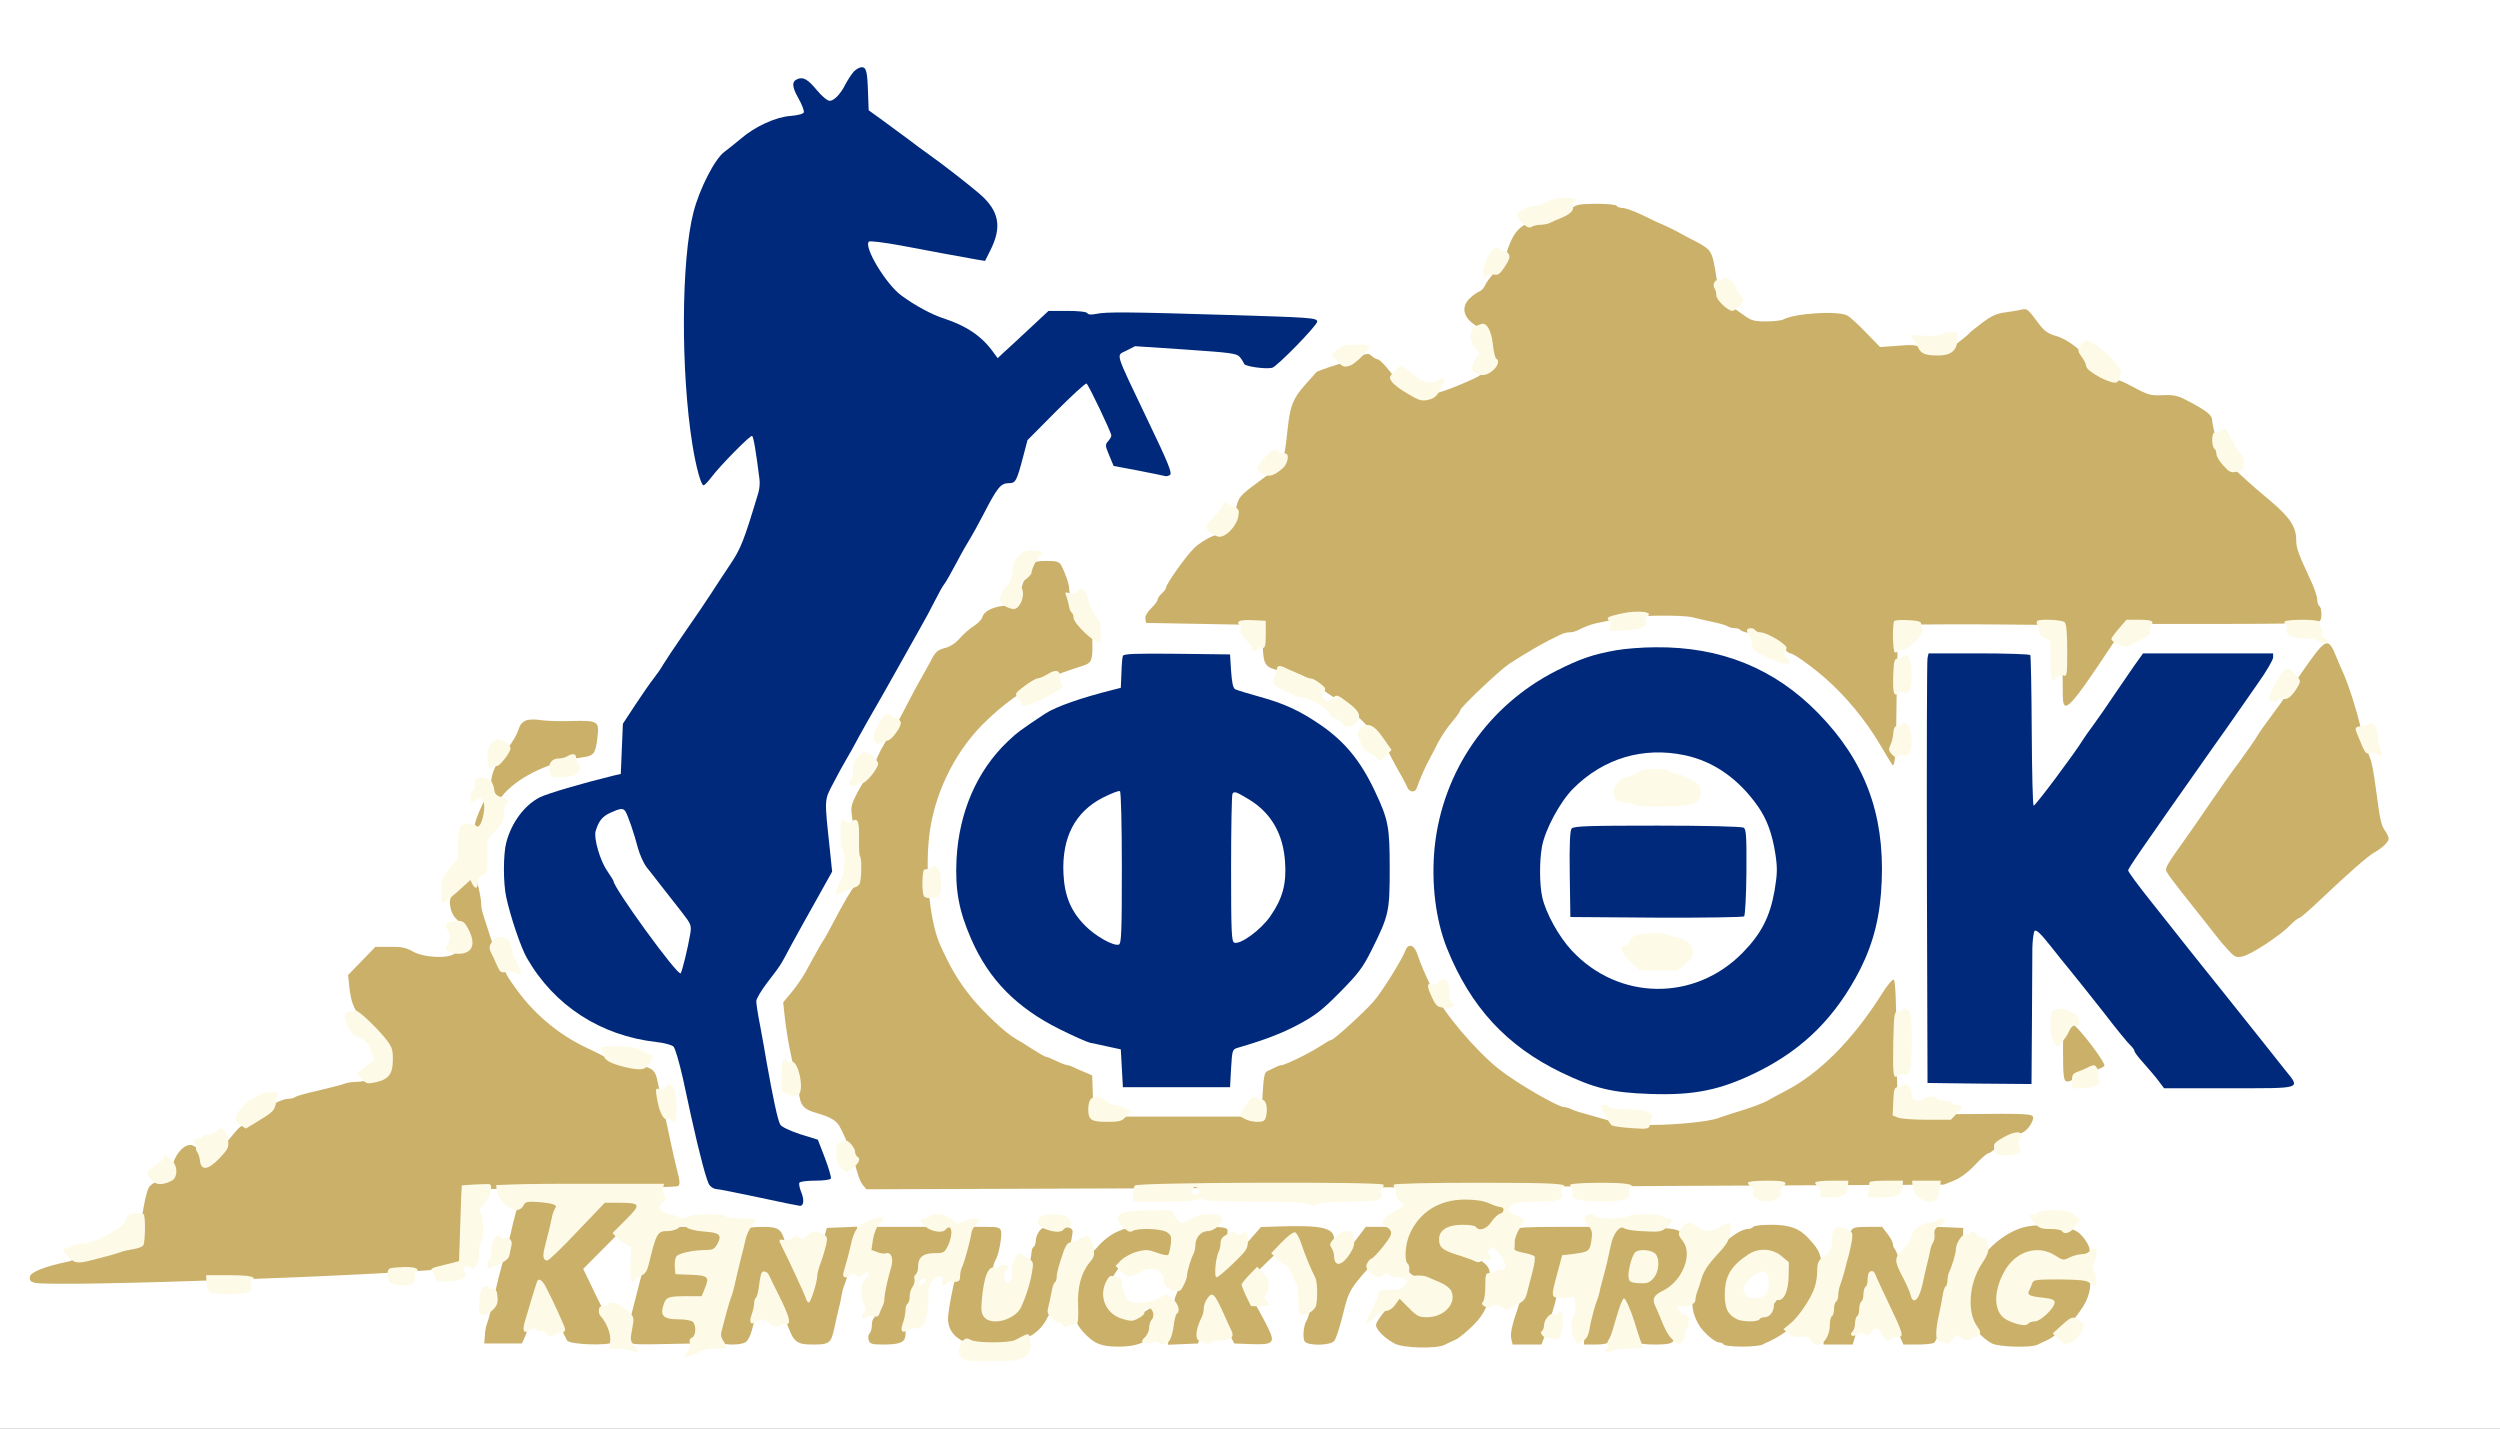 <?xml version="1.0" standalone="no"?>
<!DOCTYPE svg PUBLIC "-//W3C//DTD SVG 1.1//EN"
 "http://www.w3.org/Graphics/SVG/1.1/DTD/svg11.dtd">
<!-- Created with svg_stack (http://github.com/astraw/svg_stack) -->
<svg xmlns:sodipodi="http://sodipodi.sourceforge.net/DTD/sodipodi-0.dtd" xmlns="http://www.w3.org/2000/svg" version="1.1" width="595.0" height="340.0">
  <rect width="100%" height="100%" fill="#808080" stroke="none"/>
  <defs/>
  <g id="id0:id0" transform="matrix(1.25,0,0,1.25,0.0,0.0)"><g transform="translate(0,272) scale(0.04,-0.04)" fill="#ffffff" stroke="none">
<path d="M0 3400 l0 -3400 5950 0 5950 0 0 3400 0 3400 -5950 0 -5950 0 0 -3400z m4108 2962 l3 -91 82 -60 c45 -34 100 -74 122 -91 22 -16 72 -53 111 -82 270 -201 304 -237 304 -321 0 -39 -44 -137 -62 -137 -7 0 -45 7 -83 15 -39 8 -126 24 -195 35 -69 12 -155 28 -192 37 -111 27 -115 17 -51 -117 62 -129 190 -232 363 -294 116 -42 150 -67 209 -154 13 -18 27 -32 32 -30 4 2 62 54 128 116 l119 112 86 0 c51 0 88 -4 92 -11 4 -7 19 -8 43 -3 20 4 90 7 156 7 209 0 849 -23 857 -31 4 -4 -35 -51 -86 -105 l-93 -99 -49 7 c-38 6 -56 15 -79 40 -28 31 -35 34 -105 38 -41 3 -155 10 -253 17 l-179 13 -41 -30 c-29 -20 -41 -36 -39 -49 4 -21 128 -287 203 -435 27 -53 46 -98 43 -101 -2 -3 -24 -1 -47 3 -23 5 -69 14 -102 20 -72 12 -98 28 -115 68 -11 27 -10 34 4 50 9 9 16 23 16 29 0 18 -120 261 -132 268 -6 4 -77 -60 -158 -141 l-148 -148 -23 -89 -24 -90 -39 -14 c-22 -7 -43 -19 -48 -26 -34 -54 -71 -120 -89 -158 -12 -25 -37 -69 -55 -97 -19 -29 -48 -81 -65 -115 -17 -35 -39 -74 -49 -88 -9 -14 -38 -65 -64 -115 -27 -49 -52 -94 -56 -100 -4 -5 -26 -44 -48 -85 -36 -68 -63 -115 -157 -282 -16 -29 -48 -86 -70 -128 -22 -41 -53 -94 -68 -117 -15 -23 -46 -80 -69 -127 l-42 -85 19 -169 18 -169 -52 -90 c-28 -49 -51 -92 -51 -97 0 -4 -13 -26 -28 -49 -16 -23 -32 -49 -35 -57 -25 -54 -91 -159 -139 -224 -32 -42 -58 -85 -58 -97 0 -63 105 -595 121 -615 6 -7 43 -23 82 -35 40 -11 80 -29 89 -38 20 -18 68 -132 61 -143 -2 -5 -38 -8 -79 -8 -83 0 -88 -5 -59 -73 8 -20 11 -38 6 -41 -5 -3 -62 6 -127 20 -66 14 -157 33 -204 43 l-85 17 -27 109 c-16 61 -44 186 -63 279 -36 176 -56 250 -75 285 -9 18 -20 21 -74 21 -89 0 -200 31 -307 86 -179 92 -307 241 -366 429 -52 162 -56 185 -56 290 -1 116 18 175 79 255 46 60 99 85 274 129 69 17 143 37 165 44 l40 12 3 122 3 121 64 94 c35 51 122 178 192 282 70 103 135 198 143 210 160 235 173 261 246 508 l17 57 -22 123 c-12 67 -24 124 -26 127 -12 11 -60 -29 -141 -118 -48 -53 -92 -96 -97 -96 -15 0 -35 79 -47 184 -6 53 -16 134 -22 181 -19 141 -15 603 6 745 31 204 96 363 173 422 19 16 50 40 68 56 55 46 144 95 183 101 20 3 58 8 85 11 40 5 47 9 47 28 0 12 -11 38 -24 57 -34 51 -41 79 -21 86 12 5 34 -10 74 -50 32 -31 66 -56 77 -56 26 0 55 32 84 90 49 99 64 93 68 -28z m3366 -549 c4 -5 52 -6 106 -4 63 2 100 -1 104 -8 4 -6 18 -11 32 -11 13 0 32 -4 42 -9 9 -5 44 -22 77 -37 161 -73 277 -136 286 -155 12 -25 29 -85 29 -102 0 -9 9 -22 20 -29 23 -14 74 -90 85 -127 4 -12 21 -36 39 -52 28 -26 37 -28 109 -29 42 0 85 4 95 9 66 36 248 42 300 11 17 -11 32 -23 32 -28 0 -13 83 -93 113 -109 23 -11 38 -12 78 -4 28 6 65 11 84 11 19 0 37 5 40 10 3 6 32 10 64 10 31 0 62 5 67 10 8 8 15 6 24 -5 19 -22 31 -19 77 23 100 89 118 99 195 106 l72 8 29 -34 c15 -18 32 -43 37 -55 6 -15 18 -23 35 -23 22 0 36 -5 81 -29 6 -3 23 -14 38 -25 20 -14 29 -16 40 -7 11 9 29 -2 87 -56 41 -37 82 -80 91 -95 10 -15 25 -28 35 -28 9 0 35 -12 56 -27 35 -24 48 -27 112 -26 65 1 78 -2 140 -36 70 -38 80 -48 89 -92 3 -15 14 -29 26 -32 11 -3 29 -27 44 -59 14 -30 32 -61 41 -68 8 -7 15 -25 15 -40 0 -20 17 -43 73 -96 41 -38 93 -84 116 -103 59 -47 81 -86 81 -145 0 -34 9 -69 31 -115 54 -113 69 -152 69 -176 0 -13 5 -27 10 -30 6 -3 10 -21 10 -39 0 -25 -7 -38 -25 -50 -27 -18 -61 -21 -70 -6 -3 6 -14 10 -24 10 -10 0 -24 7 -31 15 -11 13 -59 15 -320 15 -261 0 -309 -2 -320 -15 -7 -8 -19 -15 -26 -15 -15 0 -81 -35 -105 -56 -8 -8 -27 -14 -41 -14 -18 0 -32 -10 -46 -32 -21 -34 -49 -74 -116 -166 -31 -42 -41 -50 -52 -41 -8 6 -14 24 -14 39 0 15 -9 35 -20 45 -17 15 -20 31 -20 106 l0 88 -32 15 c-17 9 -37 16 -43 16 -7 0 -18 7 -25 15 -10 13 -54 15 -280 15 -226 0 -270 -2 -280 -15 -7 -8 -18 -15 -25 -15 -17 0 -61 -53 -70 -82 -4 -13 -14 -31 -22 -40 -13 -15 -12 -20 11 -51 26 -34 34 -81 16 -92 -5 -3 -10 -14 -10 -24 0 -10 -7 -24 -15 -31 -11 -9 -15 -32 -15 -77 0 -55 4 -70 25 -95 29 -34 30 -46 11 -93 -20 -48 -42 -44 -69 14 -54 110 -185 266 -311 367 -103 83 -152 110 -172 93 -12 -9 -27 -5 -79 21 -35 18 -75 45 -88 60 -43 48 -249 100 -394 100 -59 0 -84 -4 -93 -15 -7 -8 -21 -15 -31 -15 -10 0 -21 -4 -24 -10 -10 -16 -111 -12 -124 4 -8 10 -20 12 -39 6 -189 -58 -247 -80 -302 -113 -36 -22 -81 -48 -100 -59 -19 -11 -53 -34 -75 -51 -61 -47 -215 -199 -215 -212 0 -6 -11 -22 -25 -35 -22 -21 -98 -149 -151 -255 -11 -22 -26 -40 -34 -40 -8 0 -31 27 -51 60 -20 33 -44 62 -55 65 -27 7 -81 50 -99 77 -13 19 -13 26 -3 43 11 17 9 23 -10 42 -18 19 -25 21 -41 11 -16 -10 -22 -8 -37 8 -9 10 -22 19 -29 19 -21 0 -47 37 -40 58 8 27 -8 35 -79 39 -79 4 -161 43 -188 90 -11 18 -29 38 -39 44 -11 5 -19 20 -19 33 0 13 -7 29 -15 36 -8 7 -15 19 -15 27 0 27 -40 73 -64 73 -13 0 -29 7 -36 15 -10 12 -47 15 -211 15 -109 0 -200 4 -203 8 -3 5 13 33 34 63 22 30 44 63 49 74 5 11 21 37 35 58 14 21 26 42 26 47 0 18 105 110 138 121 32 11 42 32 21 45 -7 4 13 30 55 70 36 34 66 67 66 73 0 6 24 28 53 49 64 48 81 67 73 87 -6 17 46 81 74 90 23 7 40 61 40 125 0 66 33 145 82 198 46 51 70 66 117 77 18 4 31 13 31 21 0 20 49 64 70 64 10 0 23 -7 30 -15 7 -8 21 -15 31 -15 10 0 37 -18 59 -39 23 -22 56 -42 74 -45 18 -3 45 -20 61 -36 24 -25 37 -30 76 -30 27 0 51 -6 58 -14 15 -18 72 -4 155 38 52 26 61 35 62 59 1 15 6 33 13 40 6 6 11 34 11 62 0 41 -5 56 -24 74 -14 13 -22 30 -19 40 3 11 -6 29 -21 44 -14 14 -26 34 -26 43 0 20 38 64 55 64 18 0 78 89 71 106 -9 23 23 84 50 96 13 6 32 31 44 55 11 24 27 46 35 49 8 4 15 16 15 29 0 29 39 55 82 56 18 0 47 9 63 19 32 20 57 24 69 13z m-2497 -1703 c46 0 63 -16 83 -77 7 -23 28 -56 46 -74 19 -18 34 -39 34 -46 0 -6 15 -38 34 -70 30 -51 33 -60 20 -74 -8 -8 -14 -34 -14 -56 0 -46 -7 -54 -69 -73 -28 -9 -54 -27 -74 -52 -28 -35 -76 -68 -99 -68 -6 0 -23 -10 -40 -21 -26 -19 -33 -20 -53 -9 -21 12 -28 10 -59 -14 -112 -85 -211 -196 -263 -296 -16 -30 -34 -64 -40 -75 -49 -93 -73 -190 -90 -367 -5 -50 -2 -60 21 -91 28 -36 32 -57 15 -74 -17 -17 -23 -120 -10 -166 41 -142 82 -223 175 -348 53 -72 200 -213 236 -227 8 -3 33 -17 55 -32 22 -14 63 -36 90 -49 53 -25 63 -29 135 -56 63 -24 70 -32 70 -83 0 -38 5 -52 32 -79 18 -18 40 -33 50 -33 9 0 33 -9 53 -20 33 -19 54 -20 329 -20 l293 0 47 59 c41 53 46 65 46 110 0 40 4 53 18 57 9 3 27 10 40 15 12 5 32 13 45 18 189 73 411 256 505 417 22 38 49 81 60 94 l20 25 33 -73 c21 -44 40 -72 50 -72 8 0 26 -11 39 -25 18 -19 22 -31 17 -61 -5 -32 -1 -43 41 -97 105 -135 233 -254 338 -312 27 -15 60 -35 74 -44 37 -25 141 -68 210 -88 19 -6 54 -16 77 -23 38 -12 45 -11 61 3 37 34 156 16 192 -29 11 -12 30 -14 114 -8 167 11 358 59 461 117 11 6 45 25 75 41 160 88 308 223 410 376 76 114 100 131 100 69 0 -17 11 -45 25 -63 23 -30 25 -42 25 -129 0 -53 -4 -99 -10 -102 -5 -3 -10 -14 -10 -24 0 -10 -7 -24 -15 -31 -21 -18 -19 -38 10 -72 14 -16 25 -40 25 -53 0 -48 77 -70 139 -39 30 15 34 15 50 0 10 -9 22 -16 27 -16 6 0 14 -4 20 -10 5 -5 80 -11 167 -13 87 -2 161 -8 166 -13 17 -18 -32 -95 -76 -120 -24 -13 -45 -19 -48 -14 -14 22 -45 7 -107 -53 -36 -34 -83 -68 -104 -76 -22 -7 -47 -20 -56 -28 -21 -19 -101 -20 -134 -3 -20 11 -29 12 -44 2 -11 -7 -29 -12 -39 -12 -11 0 -23 -4 -26 -10 -3 -5 -24 -10 -47 -10 -31 0 -41 4 -45 20 -4 17 -14 20 -54 20 -26 0 -51 -4 -54 -10 -3 -5 -17 -10 -30 -10 -13 0 -27 -4 -30 -10 -10 -17 -55 -11 -82 10 -37 29 -138 28 -169 -1 -30 -28 -115 -30 -145 -3 -20 18 -39 19 -293 16 -215 -3 -274 -7 -287 -18 -8 -8 -23 -14 -32 -14 -9 0 -19 -4 -22 -10 -8 -13 -162 -13 -170 0 -3 6 -13 10 -22 10 -9 0 -25 7 -35 17 -17 15 -19 15 -36 0 -10 -10 -26 -17 -35 -17 -9 0 -19 -4 -22 -10 -3 -6 -51 -10 -107 -10 -124 0 -138 -8 -138 -84 l0 -51 48 -22 c44 -21 62 -23 218 -23 94 0 174 3 177 7 13 13 91 14 114 2 20 -11 29 -9 64 9 60 32 102 29 159 -14 22 -16 78 -25 85 -13 4 5 18 1 35 -11 21 -15 44 -20 88 -20 34 0 64 5 67 11 5 7 13 5 24 -5 16 -15 21 -15 52 1 61 31 103 43 158 43 104 0 140 -22 229 -139 44 -59 101 -33 102 45 0 59 23 76 113 82 l74 4 20 -28 c11 -16 25 -44 32 -62 8 -20 20 -32 32 -32 10 0 21 -5 24 -10 3 -6 18 -10 33 -10 27 0 52 33 52 68 0 8 9 27 21 43 19 27 25 29 88 29 58 0 72 -3 95 -25 14 -13 30 -35 36 -49 8 -22 15 -25 60 -24 27 1 50 5 50 10 0 15 92 68 149 86 31 9 66 27 80 40 32 30 81 29 115 -3 14 -13 26 -28 26 -33 0 -5 16 -25 35 -45 22 -23 33 -42 29 -52 -4 -8 -1 -22 5 -29 8 -10 9 -16 1 -21 -17 -10 -12 -44 10 -62 16 -14 17 -20 7 -32 -7 -9 -19 -34 -26 -56 -7 -22 -24 -57 -38 -77 -20 -30 -23 -41 -14 -52 9 -11 5 -20 -20 -45 -26 -27 -37 -31 -61 -25 -28 6 -45 1 -100 -27 -10 -5 -51 -9 -93 -9 -60 0 -83 5 -118 24 -25 14 -53 23 -64 20 -14 -4 -25 2 -37 20 -14 22 -24 26 -66 26 -35 0 -50 -4 -50 -14 0 -7 -11 -25 -25 -40 -21 -23 -32 -26 -87 -26 -84 0 -135 25 -160 80 -17 37 -21 40 -61 40 -38 0 -43 -3 -56 -33 -8 -17 -25 -44 -39 -60 -23 -24 -33 -27 -87 -27 -63 0 -85 11 -85 42 0 15 -9 18 -59 18 -33 0 -63 -4 -66 -10 -3 -5 -19 -7 -35 -4 -20 5 -38 0 -58 -15 -17 -11 -37 -21 -45 -21 -9 0 -19 -5 -22 -10 -3 -6 -39 -10 -78 -10 -112 1 -193 53 -214 139 -11 44 -55 91 -85 91 -41 0 -61 -26 -55 -73 3 -21 13 -47 22 -57 12 -13 14 -23 6 -37 -5 -10 -12 -26 -15 -35 -4 -15 -19 -18 -83 -19 -43 -1 -97 -1 -121 1 -23 1 -49 -4 -58 -11 -11 -9 -18 -9 -26 -1 -7 7 -36 12 -65 12 -42 0 -55 4 -59 18 -3 9 -10 25 -15 35 -7 13 -7 23 1 32 7 8 10 48 9 102 l-2 88 29 5 c31 6 41 31 30 76 -5 20 -13 24 -45 24 -53 0 -73 -21 -69 -74 2 -36 0 -41 -20 -44 -12 -2 -22 -7 -22 -11 0 -4 -16 -25 -35 -47 -38 -43 -43 -65 -19 -84 44 -38 -32 -119 -112 -120 -56 0 -69 17 -54 67 6 21 16 51 21 67 6 23 5 34 -7 47 -11 12 -15 40 -15 104 -1 84 -15 133 -50 170 -5 5 -9 19 -9 31 0 20 -4 22 -37 18 -21 -3 -47 -10 -58 -15 -26 -13 -49 -59 -35 -73 5 -5 10 -19 10 -29 0 -11 18 -39 40 -63 42 -46 49 -75 28 -115 -20 -37 -159 -172 -193 -188 -16 -7 -38 -18 -49 -23 -29 -15 -189 -12 -217 3 -34 20 -79 61 -79 73 0 5 10 20 21 33 16 16 19 26 12 35 -7 8 -7 22 -2 36 8 20 15 22 84 22 83 0 87 4 59 58 -8 18 -12 36 -9 42 10 16 -15 41 -35 35 -9 -3 -23 1 -30 10 -15 18 -115 21 -126 4 -3 -6 -14 -9 -24 -6 -25 7 -43 -6 -87 -65 -32 -43 -44 -72 -63 -153 -13 -55 -28 -106 -33 -113 -7 -8 -28 -12 -61 -10 l-51 3 3 30 c1 17 8 42 14 58 9 22 8 31 -6 46 -11 12 -16 37 -16 84 0 36 -4 69 -10 72 -5 3 -10 14 -10 24 0 10 -7 32 -15 48 -14 28 -20 31 -78 36 -56 4 -65 2 -89 -21 -24 -22 -27 -30 -21 -68 3 -24 1 -49 -4 -56 -6 -7 -13 -36 -16 -64 -5 -45 -2 -60 24 -109 37 -71 29 -85 -45 -85 -48 0 -117 18 -132 33 -13 13 -77 7 -88 -8 -17 -23 -148 -32 -176 -12 -17 12 -29 13 -53 5 -18 -6 -38 -15 -44 -21 -9 -6 -17 -6 -26 1 -8 7 -18 7 -27 2 -23 -15 -144 -12 -174 4 -48 25 -142 107 -162 141 -10 19 -15 18 -60 -8 -33 -19 -109 -99 -121 -127 -19 -44 -84 -70 -176 -70 -69 0 -84 3 -104 22 -13 12 -23 27 -23 34 0 6 -7 17 -15 24 -9 7 -23 28 -31 47 -17 34 -16 39 6 148 7 34 7 57 0 73 -34 74 -31 72 -75 72 -38 0 -46 -5 -80 -46 -28 -34 -35 -48 -26 -57 34 -34 -5 -156 -72 -223 -32 -33 -39 -35 -88 -32 -42 2 -53 6 -50 18 18 74 21 93 12 104 -5 6 -11 34 -12 61 -3 40 1 57 19 82 26 37 27 41 6 81 -13 27 -21 32 -52 32 -37 -1 -72 -19 -72 -37 0 -5 -13 -22 -30 -36 -16 -15 -32 -39 -35 -54 -3 -16 -11 -46 -16 -68 -6 -22 -14 -56 -19 -75 -5 -19 -12 -51 -17 -70 l-9 -35 -62 -3 -62 -3 -19 33 c-11 18 -23 36 -28 40 -60 53 -84 68 -112 68 -20 0 -31 -5 -31 -14 0 -8 -11 -23 -24 -34 -14 -10 -33 -34 -44 -53 -16 -30 -24 -34 -63 -37 -24 -2 -50 -8 -57 -14 -9 -8 -16 -8 -24 0 -16 16 -53 15 -78 0 -16 -10 -24 -10 -40 0 -25 15 -286 17 -295 2 -5 -8 -11 -8 -20 0 -10 8 -19 8 -34 -2 -16 -10 -23 -10 -33 0 -7 7 -43 12 -94 12 -71 0 -85 3 -96 19 -8 11 -26 23 -42 27 -15 3 -32 17 -38 30 -9 20 -19 24 -55 24 -28 0 -43 -4 -43 -12 0 -7 -18 -30 -40 -51 l-41 -38 -62 3 -62 3 -3 29 c-2 16 2 40 9 53 10 19 10 28 1 41 -7 9 -15 23 -18 30 -9 17 24 82 41 82 7 0 16 10 20 23 3 12 11 39 17 59 9 32 9 41 -5 56 -27 29 -21 58 18 88 19 14 35 34 35 43 0 9 7 36 16 60 13 39 13 46 0 53 -8 5 -12 16 -9 28 3 11 0 20 -6 20 -6 0 -17 11 -23 25 -7 15 -19 25 -33 25 -11 0 -26 5 -33 12 -9 9 -15 9 -24 0 -7 -7 -22 -12 -33 -12 -42 0 -89 -134 -54 -156 7 -4 8 -20 4 -43 -3 -20 -8 -56 -12 -80 -4 -33 -15 -53 -44 -82 -33 -33 -45 -39 -83 -39 -26 0 -48 6 -56 15 -14 17 -66 20 -76 4 -3 -6 -22 -17 -40 -25 -31 -13 -38 -12 -73 4 -36 18 -55 18 -252 11 -304 -11 -407 -19 -420 -35 -6 -8 -20 -14 -30 -14 -10 0 -21 -4 -24 -10 -10 -17 -103 -11 -138 8 -29 15 -68 17 -401 17 -274 0 -370 3 -373 12 -4 11 37 34 85 48 12 3 22 12 22 20 0 18 55 45 92 45 15 0 36 4 46 9 9 5 40 19 67 32 66 31 83 46 106 96 11 24 26 43 34 43 9 0 16 14 20 37 3 21 13 53 21 71 8 18 14 39 14 46 0 8 15 25 33 39 19 14 53 46 77 71 36 38 50 46 94 51 28 4 56 11 63 17 6 5 31 10 54 11 34 1 49 8 71 32 15 16 28 37 28 45 0 23 50 76 91 99 33 18 38 18 52 3 13 -12 21 -13 39 -5 32 14 77 27 183 52 50 12 104 26 121 31 17 6 41 10 53 10 15 0 41 19 73 52 45 47 49 56 44 88 -16 104 -16 104 -59 125 -45 22 -76 67 -59 88 7 8 6 30 -4 67 -22 86 -20 96 45 163 l58 60 59 0 c42 1 69 -5 95 -20 77 -45 229 -38 228 10 0 12 1 57 3 100 2 43 0 81 -4 83 -4 3 -8 20 -8 38 0 18 -7 41 -15 52 -22 29 -18 52 18 95 38 44 58 101 50 141 -3 16 2 43 11 63 14 29 20 33 38 26 20 -7 22 -14 18 -62 -2 -30 -4 -77 -4 -105 -1 -28 -6 -57 -13 -65 -14 -17 -10 -142 6 -191 6 -18 17 -53 25 -78 10 -33 20 -46 37 -50 15 -4 33 -24 51 -59 26 -49 27 -56 13 -71 -21 -23 -20 -23 27 -88 101 -137 213 -232 353 -298 64 -31 81 -35 96 -26 23 15 95 16 104 2 3 -5 16 -10 28 -10 12 0 30 -7 40 -15 22 -16 57 -78 57 -100 0 -9 16 -29 35 -46 28 -25 35 -38 35 -67 0 -19 -7 -44 -16 -54 -14 -15 -15 -25 -6 -60 6 -24 16 -70 22 -103 7 -33 16 -70 21 -83 14 -36 11 -52 -13 -61 -13 -5 -32 -18 -42 -30 -11 -11 -25 -21 -33 -21 -7 0 -13 -11 -13 -24 0 -14 -4 -28 -10 -31 -27 -17 14 -85 51 -85 10 0 34 -9 54 -20 45 -25 65 -25 110 0 38 21 100 27 110 10 3 -6 34 -10 69 -10 34 0 67 -5 74 -12 7 -7 36 -11 69 -9 54 1 60 -1 92 -34 65 -67 129 -83 158 -39 9 14 35 37 57 51 35 23 47 25 113 21 40 -3 75 -3 78 0 2 3 67 4 142 3 112 -2 144 1 171 14 31 16 34 16 52 0 10 -9 29 -16 42 -15 13 1 28 1 33 0 6 -1 44 -1 86 0 106 2 107 0 64 -146 -4 -13 0 -25 9 -33 12 -10 16 -32 16 -87 l0 -74 38 0 c31 0 40 6 60 35 13 21 22 50 22 74 0 31 7 46 32 72 31 30 58 86 58 120 0 8 15 30 34 48 l34 33 36 -28 c27 -22 35 -34 32 -50 -16 -63 108 -86 171 -33 18 15 48 35 68 44 20 10 35 25 35 35 0 30 44 50 108 50 52 0 63 -4 98 -34 43 -37 67 -39 132 -9 30 13 36 13 86 -12 30 -15 62 -35 72 -46 28 -31 94 -26 129 11 l29 30 147 -1 147 -1 21 -24 c12 -14 26 -22 31 -19 5 3 18 1 29 -5 13 -6 22 -7 26 0 4 6 13 5 26 -3 17 -10 23 -8 45 21 23 29 31 32 77 32 41 0 55 4 65 20 7 11 18 20 25 20 7 0 29 14 50 31 58 48 50 86 -28 124 -16 8 -38 20 -47 27 -15 10 -21 10 -35 0 -58 -41 -69 -42 -464 -42 l-381 0 -30 21 -29 21 -23 -21 c-20 -19 -34 -21 -134 -21 -103 0 -112 2 -126 22 l-16 23 -608 -3 c-334 -2 -620 1 -637 6 -21 6 -31 17 -37 39 -5 19 -25 45 -48 63 -42 33 -52 68 -26 90 12 9 13 17 4 38 -39 96 -37 94 -133 123 -61 18 -70 24 -73 53 -2 18 -9 26 -22 26 -41 0 -66 106 -33 142 17 19 16 26 -17 176 -18 76 -13 105 23 148 38 43 74 103 113 181 14 29 29 55 34 58 5 3 29 45 54 93 24 49 56 105 70 126 29 43 31 52 16 61 -13 8 -13 118 1 132 7 7 7 17 1 29 -39 76 -39 72 0 147 5 10 6 27 3 38 -4 11 5 42 21 76 21 45 24 61 15 75 -6 10 -11 26 -11 36 0 24 39 59 70 64 35 4 70 69 53 97 -22 34 12 91 54 91 18 0 28 11 46 48 24 47 39 74 96 170 17 29 31 56 31 61 0 16 36 39 72 45 23 4 39 14 43 25 5 18 81 94 101 102 5 2 20 19 33 37 14 20 31 32 46 32 34 0 55 10 55 27 0 18 52 83 66 83 19 0 24 27 8 40 -20 18 -17 50 8 77 19 21 23 21 38 8 9 -8 35 -15 57 -15z m3113 -425 c141 -23 204 -48 375 -145 66 -38 280 -245 305 -295 8 -17 34 -64 57 -105 48 -87 63 -129 93 -263 19 -86 21 -120 17 -250 -6 -222 -51 -370 -163 -549 -42 -66 -152 -185 -229 -247 -85 -68 -268 -163 -359 -186 -195 -49 -449 -44 -631 13 -16 5 -79 34 -140 65 -302 152 -508 435 -560 769 -19 123 -19 198 0 327 18 120 32 165 90 287 145 309 452 540 775 583 163 22 214 21 370 -4z m3023 -47 c35 -74 65 -155 87 -240 9 -34 22 -55 46 -73 27 -20 34 -33 34 -59 0 -19 -7 -39 -15 -46 -9 -8 -12 -18 -6 -29 4 -9 13 -50 20 -91 6 -41 16 -100 21 -131 6 -30 10 -65 10 -78 0 -12 10 -35 22 -51 l21 -30 -18 -20 c-10 -11 -24 -20 -30 -20 -15 0 -130 -99 -264 -228 -54 -50 -102 -92 -107 -92 -6 0 -25 -16 -44 -35 -45 -46 -172 -134 -210 -145 -26 -7 -33 -4 -72 39 -24 25 -65 76 -93 111 -27 36 -80 104 -117 153 -38 48 -68 90 -68 93 0 4 21 36 47 73 26 36 62 86 80 111 18 25 59 83 91 130 61 88 115 165 192 274 127 179 134 191 136 229 2 46 38 90 65 82 13 -5 25 5 45 37 22 36 82 108 90 108 1 0 18 -33 37 -72z m-5273 -47 c3 -52 10 -76 20 -82 8 -4 69 -24 135 -44 135 -42 171 -58 268 -123 111 -74 190 -167 253 -296 73 -150 84 -200 84 -373 0 -178 -9 -221 -74 -358 -75 -158 -184 -278 -321 -356 -22 -12 -58 -33 -81 -46 -40 -22 -186 -73 -212 -73 -7 0 -26 -7 -42 -15 l-29 -15 -3 -83 -3 -82 -235 0 -235 0 -3 80 c-2 44 -6 83 -10 87 -4 4 -52 19 -107 33 -326 85 -552 293 -647 595 -20 65 -23 95 -23 225 1 194 27 295 119 450 59 102 218 241 338 298 50 24 209 74 261 82 61 10 67 19 67 95 0 36 3 70 7 74 4 3 110 5 237 4 l231 -3 5 -74z m3808 67 c9 -9 12 -107 12 -380 0 -221 4 -368 9 -368 5 0 35 36 65 80 31 44 82 116 114 161 31 44 64 91 72 103 115 168 200 288 227 320 18 22 33 44 33 50 0 5 7 18 17 28 15 17 38 18 304 18 158 0 290 -4 293 -8 3 -5 -26 -53 -65 -108 -38 -54 -90 -128 -115 -164 -25 -36 -79 -112 -120 -170 -41 -58 -82 -118 -92 -134 -9 -16 -33 -49 -52 -75 -35 -45 -101 -138 -193 -274 -26 -38 -47 -74 -47 -81 0 -14 34 -62 95 -135 22 -26 76 -94 120 -151 44 -57 96 -122 115 -144 20 -23 55 -66 78 -96 57 -75 104 -135 158 -200 160 -196 217 -274 207 -284 -4 -3 -133 -6 -289 -6 l-282 0 -59 68 c-32 38 -73 89 -90 113 -18 24 -53 69 -78 99 -25 30 -65 80 -88 110 -23 30 -87 110 -142 178 -55 68 -110 137 -123 155 -36 51 -51 67 -62 67 -7 0 -10 -130 -10 -379 0 -309 -3 -381 -14 -390 -9 -8 -79 -11 -232 -9 l-219 3 -3 995 c-1 547 0 1001 3 1008 6 17 435 18 453 0z m-6943 -313 l110 0 3 -48 c4 -55 -6 -72 -47 -80 -17 -4 -32 -15 -36 -26 -13 -43 -83 -62 -119 -32 -19 16 -70 0 -141 -46 -90 -58 -124 -95 -106 -117 8 -10 9 -16 1 -21 -5 -3 -10 -19 -10 -34 0 -37 -46 -73 -57 -45 -3 9 -1 36 5 60 8 29 9 52 2 68 -8 22 -5 28 21 43 32 19 56 80 39 97 -16 16 -11 41 13 64 17 17 26 19 35 10 8 -8 15 -8 26 1 18 15 46 68 46 88 0 20 40 34 75 26 17 -4 80 -7 140 -8z m7138 -1403 c-2 -6 31 -53 72 -104 41 -51 75 -96 75 -99 0 -3 -10 -21 -23 -40 -25 -37 -69 -49 -107 -29 -18 9 -20 20 -20 98 0 71 -4 92 -20 112 -23 29 -25 51 -8 68 14 14 34 10 31 -6z"/>
<path d="M2910 2954 c-74 -32 -107 -91 -96 -168 7 -42 118 -250 177 -331 16 -22 44 -61 62 -87 31 -45 68 -95 132 -182 17 -23 40 -42 51 -44 17 -2 23 9 41 80 12 46 25 106 29 134 l6 51 -68 86 c-166 205 -164 202 -206 330 -23 67 -45 128 -51 135 -12 16 -34 15 -77 -4z"/>
<path d="M2995 930 c-4 -6 -24 -10 -46 -8 -37 2 -45 -3 -110 -68 -91 -89 -96 -99 -72 -133 10 -14 24 -38 31 -53 6 -16 17 -40 24 -54 7 -14 27 -32 45 -39 18 -8 33 -18 33 -22 0 -4 11 -16 24 -25 22 -16 27 -16 63 -2 34 14 41 22 51 62 7 26 17 61 22 78 14 42 12 60 -5 74 -17 14 -20 56 -5 65 14 9 12 76 -2 108 -13 27 -41 36 -53 17z"/>
<path d="M5385 779 c-20 -12 -39 -17 -57 -13 -21 4 -29 0 -38 -16 -9 -16 -9 -25 -1 -33 6 -6 11 -30 11 -53 0 -24 5 -46 10 -49 6 -3 10 -17 10 -31 0 -22 4 -24 50 -24 28 0 59 -5 69 -12 15 -9 24 -7 47 9 16 11 44 23 63 27 19 3 43 14 53 23 20 18 24 48 8 58 -5 3 -10 17 -10 30 0 13 -4 27 -10 30 -5 3 -10 16 -10 28 0 30 -41 47 -109 46 -37 0 -66 -7 -86 -20z"/>
<path d="M8305 755 c-41 -40 -45 -49 -45 -93 0 -52 9 -65 63 -92 22 -11 32 -12 47 -2 11 7 35 12 54 12 39 0 66 24 48 42 -7 7 -12 41 -12 78 -1 82 -13 100 -69 100 -36 0 -48 -6 -86 -45z"/>
<path d="M7749 3221 c-253 -65 -439 -308 -439 -576 0 -187 124 -398 286 -488 113 -63 174 -79 294 -79 121 -1 176 13 282 69 89 46 169 125 224 218 49 83 59 114 74 221 49 344 -235 658 -589 653 -36 0 -96 -8 -132 -18z m156 -131 c3 -5 19 -10 34 -10 31 0 83 -23 101 -45 9 -11 7 -16 -12 -27 -33 -19 -269 -18 -292 1 -15 13 -15 15 0 32 10 11 24 19 33 20 9 0 34 9 56 19 46 21 71 24 80 10z m384 -254 c8 -9 11 -70 9 -197 l-3 -184 -400 0 -400 0 -3 185 c-1 101 0 190 2 197 8 20 779 19 795 -1z m-343 -530 c93 -17 103 -24 73 -47 -13 -10 -32 -19 -41 -19 -9 0 -20 -5 -24 -11 -4 -8 -9 -8 -17 0 -6 6 -39 11 -72 11 -48 0 -66 4 -79 19 -19 21 -16 24 34 48 33 15 43 15 126 -1z"/>
<path d="M5310 3053 c-142 -52 -203 -115 -252 -258 -30 -89 -22 -217 19 -305 47 -103 179 -210 259 -210 l24 0 0 390 c0 365 -1 390 -17 389 -10 0 -25 -3 -33 -6z"/>
<path d="M5853 3043 c-20 -8 -18 -736 1 -752 19 -16 82 15 153 76 202 171 164 537 -69 654 -59 30 -64 31 -85 22z"/>
</g>
</g>
  <g id="id1:id1" transform="matrix(1.25,0,0,1.25,0.0,0.0)"><g transform="translate(0,272) scale(0.04,-0.04)" fill="#00297b" stroke="none">
<path d="M4063 6458 c-11 -13 -28 -39 -38 -58 -23 -47 -55 -80 -76 -80 -10 0 -37 22 -60 50 -43 52 -65 65 -92 54 -29 -11 -28 -36 3 -91 17 -30 29 -61 26 -68 -2 -7 -28 -14 -64 -17 -69 -5 -168 -50 -234 -107 -24 -20 -60 -49 -80 -64 -46 -34 -118 -175 -147 -287 -59 -229 -61 -759 -5 -1107 17 -106 41 -193 53 -193 5 0 21 17 37 38 42 56 186 202 194 197 7 -4 19 -78 35 -205 3 -19 0 -48 -5 -65 -69 -230 -84 -267 -133 -340 -29 -43 -70 -106 -92 -140 -22 -34 -78 -117 -125 -184 -47 -68 -93 -137 -103 -154 -10 -18 -31 -48 -46 -67 -15 -19 -54 -75 -87 -125 l-59 -90 -5 -119 -5 -120 -35 -8 c-155 -38 -313 -85 -350 -103 -73 -37 -135 -120 -160 -215 -15 -57 -15 -195 0 -262 21 -96 71 -242 98 -288 130 -227 351 -370 616 -400 37 -4 74 -14 82 -22 8 -8 27 -74 44 -148 16 -74 34 -155 39 -180 42 -190 76 -318 89 -332 8 -10 23 -18 32 -18 9 0 100 -18 203 -40 102 -22 190 -40 195 -40 18 0 21 29 6 65 -8 20 -12 40 -9 45 4 6 37 10 75 10 38 0 71 4 75 10 3 5 -10 49 -28 97 l-34 88 -84 26 c-48 16 -89 35 -95 46 -11 17 -35 128 -65 298 -6 39 -20 114 -30 169 -11 54 -19 108 -19 120 0 12 24 52 53 90 66 86 60 77 110 171 24 44 78 142 121 218 l77 138 -11 107 c-26 243 -27 231 16 313 21 41 48 90 60 110 12 20 41 71 64 115 24 43 55 99 70 124 15 25 62 108 105 185 43 77 95 169 115 205 21 36 52 94 70 130 18 36 38 72 45 80 7 8 34 56 60 105 26 50 56 101 65 115 9 14 38 67 64 117 63 122 80 143 117 143 34 0 38 8 70 129 l20 76 136 137 c75 75 140 135 145 132 10 -6 118 -233 118 -247 0 -6 -7 -18 -16 -28 -14 -16 -13 -21 6 -67 l21 -50 117 -22 c64 -13 122 -24 127 -26 6 -2 16 0 24 5 12 8 -8 57 -107 263 -160 336 -150 303 -100 329 l41 21 241 -16 c217 -15 243 -18 258 -36 9 -11 18 -26 20 -32 4 -12 99 -26 133 -19 22 4 215 202 215 220 0 18 -29 20 -435 32 -462 14 -568 15 -616 5 -24 -5 -39 -4 -43 3 -4 7 -42 11 -96 11 l-89 0 -88 -82 c-48 -45 -103 -96 -121 -112 l-33 -31 -22 30 c-54 75 -127 124 -234 159 -59 19 -138 62 -202 109 -73 53 -181 232 -155 257 5 4 73 -4 154 -19 132 -25 264 -50 362 -67 l37 -6 25 50 c57 113 42 189 -52 270 -54 46 -173 139 -245 190 -18 12 -59 43 -92 68 -33 24 -89 66 -125 92 l-65 47 -3 80 c-3 103 -8 125 -30 125 -10 0 -28 -10 -39 -22z m-1086 -3520 c12 -20 42 -106 59 -173 9 -33 28 -75 42 -93 15 -18 47 -60 72 -92 25 -32 67 -86 94 -120 45 -58 48 -64 42 -103 -11 -67 -39 -181 -46 -190 -13 -15 -320 407 -320 440 0 2 -14 24 -30 48 -34 49 -64 154 -55 188 14 48 32 71 70 88 48 22 61 23 72 7z"/>
<path d="M7694 3705 c-113 -20 -173 -41 -286 -98 -325 -165 -541 -478 -579 -839 -17 -169 4 -346 59 -483 112 -278 283 -464 544 -590 156 -75 240 -96 418 -102 215 -8 341 18 520 107 218 109 370 262 485 487 64 128 96 256 102 420 13 322 -82 573 -303 799 -207 212 -463 316 -773 313 -64 0 -148 -7 -187 -14z m326 -500 c137 -29 256 -112 349 -245 42 -61 67 -129 82 -226 10 -67 9 -94 -4 -173 -22 -124 -62 -204 -152 -296 -228 -233 -590 -229 -813 10 -61 65 -124 178 -141 255 -13 58 -14 172 -1 241 15 81 86 213 149 276 143 143 332 200 531 158z"/>
<path d="M7481 2856 c-8 -9 -11 -75 -9 -217 l3 -204 409 -3 c226 -1 414 2 418 6 5 5 10 100 11 211 1 168 -1 204 -13 211 -9 6 -185 10 -411 10 -325 0 -399 -2 -408 -14z"/>
<path d="M5345 3678 c-3 -7 -6 -44 -7 -83 l-3 -69 -35 -9 c-152 -38 -273 -80 -325 -114 -112 -74 -134 -90 -178 -132 -147 -140 -232 -337 -244 -561 -7 -147 11 -245 70 -380 84 -193 216 -327 421 -429 66 -33 132 -62 146 -65 14 -2 52 -11 85 -18 l60 -13 5 -90 5 -90 255 0 255 0 5 90 c5 85 6 90 30 97 133 39 209 68 290 111 79 42 113 68 198 154 88 89 109 117 151 201 82 165 86 182 86 387 0 199 -6 232 -70 368 -69 146 -144 238 -263 319 -97 66 -169 99 -288 132 -55 15 -106 31 -114 35 -11 6 -16 31 -20 87 l-5 79 -253 3 c-197 2 -253 0 -257 -10z m-5 -1009 c0 -297 -2 -361 -14 -365 -24 -9 -109 38 -159 88 -69 69 -100 142 -105 250 -8 171 55 293 187 361 40 20 77 35 82 31 5 -3 9 -158 9 -365z m608 324 c104 -64 161 -165 169 -298 7 -103 -12 -172 -70 -256 -45 -65 -143 -137 -172 -126 -13 6 -15 50 -15 355 0 192 3 352 7 355 10 11 16 9 81 -30z"/>
<path d="M9175 3668 c-3 -13 -4 -473 -3 -1023 l3 -1000 248 -3 247 -2 2 287 c1 159 2 320 2 360 1 40 6 77 11 82 7 7 29 -13 70 -65 33 -42 83 -104 111 -138 27 -33 96 -120 152 -191 55 -72 110 -139 121 -149 12 -11 21 -24 21 -29 0 -5 19 -31 43 -57 23 -26 55 -63 70 -83 l28 -37 309 0 c355 0 341 -5 267 87 -23 29 -73 92 -111 140 -39 49 -122 153 -185 232 -64 79 -139 174 -168 210 -59 74 -123 156 -168 212 -71 89 -115 149 -115 156 1 11 57 93 412 597 32 44 75 106 96 136 21 30 70 101 110 158 40 56 72 112 72 122 l0 20 -310 0 -309 0 -41 -57 c-22 -32 -66 -96 -98 -143 -31 -47 -75 -110 -97 -140 -22 -30 -45 -62 -50 -71 -37 -61 -229 -318 -235 -314 -4 2 -8 163 -9 357 -1 193 -4 356 -7 360 -3 4 -113 8 -244 8 l-240 0 -5 -22z"/>
</g>
</g>
  <g id="id2:id2" transform="matrix(1.25,0,0,1.25,0.0,0.0)"><g transform="translate(0,272) scale(0.04,-0.04)" fill="#cbb069" stroke="none">
<path d="M7477 5806 c-30 -24 -105 -51 -174 -62 -71 -11 -108 -57 -138 -171 -4 -13 -24 -42 -47 -65 -22 -24 -44 -53 -49 -66 -5 -12 -17 -25 -26 -29 -10 -3 -30 -17 -45 -31 -49 -45 -31 -103 42 -140 32 -16 35 -21 40 -72 3 -30 12 -65 20 -78 14 -22 13 -25 -20 -52 -19 -16 -44 -33 -55 -38 -125 -58 -198 -82 -248 -82 -43 0 -106 36 -134 76 -34 49 -75 94 -86 94 -6 0 -18 7 -28 16 -16 14 -22 13 -72 -10 -29 -14 -60 -26 -68 -26 -14 0 -119 -36 -124 -42 -1 -2 -25 -29 -53 -60 -56 -63 -71 -99 -82 -203 -20 -178 -13 -163 -135 -255 -100 -74 -100 -75 -115 -145 -15 -73 -29 -88 -110 -118 -25 -10 -63 -34 -85 -55 -39 -37 -135 -173 -135 -190 0 -5 -9 -17 -20 -27 -11 -10 -20 -23 -20 -30 0 -6 -14 -24 -30 -40 -19 -18 -30 -38 -28 -50 l3 -20 275 -5 275 -5 5 -93 c5 -101 10 -107 86 -126 16 -4 53 -18 82 -32 29 -13 56 -24 60 -24 9 0 112 -68 170 -112 62 -47 180 -174 201 -217 10 -20 27 -52 38 -72 23 -39 42 -75 53 -99 12 -24 38 -23 45 2 10 31 43 107 61 138 8 14 26 49 41 79 16 29 45 73 66 96 20 24 37 47 37 53 0 14 188 192 235 223 68 44 148 91 190 112 22 11 48 23 57 28 10 5 27 9 38 9 11 0 28 4 38 9 33 17 67 30 97 36 17 3 59 12 95 20 74 16 304 20 359 6 20 -5 63 -15 96 -22 33 -7 64 -16 70 -21 5 -4 19 -8 31 -8 13 0 25 -4 28 -9 3 -4 23 -11 43 -15 46 -7 153 -57 172 -79 7 -10 18 -17 23 -17 15 0 98 -59 167 -119 93 -81 188 -195 255 -307 32 -55 61 -101 63 -104 14 -16 19 54 21 337 2 175 7 321 11 326 4 4 180 6 392 5 l384 -3 2 -150 c1 -82 2 -169 2 -192 2 -89 37 -51 238 253 l63 94 442 0 c244 0 453 3 466 6 17 5 22 14 22 40 0 18 -4 36 -10 39 -5 3 -10 17 -10 31 0 14 -13 53 -29 87 -63 136 -71 158 -71 197 0 62 -31 108 -122 185 -46 38 -99 84 -118 102 -19 18 -54 49 -77 70 -36 33 -45 49 -63 115 -11 43 -20 86 -20 96 0 25 -22 43 -103 87 -60 32 -74 36 -130 34 -60 -3 -71 0 -147 41 -44 23 -60 30 -71 30 -5 0 -35 11 -65 25 -42 19 -58 33 -69 59 -19 46 -99 110 -159 127 -38 11 -56 24 -82 59 -54 72 -54 72 -83 66 -14 -4 -48 -9 -76 -13 -37 -4 -64 -16 -105 -46 -30 -23 -60 -46 -66 -53 -5 -7 -35 -31 -65 -54 -48 -37 -58 -41 -94 -35 -22 3 -53 13 -70 21 -23 12 -48 14 -113 8 l-83 -6 -67 69 c-37 39 -77 75 -89 81 -44 24 -250 11 -305 -19 -10 -5 -47 -9 -83 -9 -57 0 -70 4 -109 33 -25 17 -56 40 -71 50 -31 22 -44 52 -55 127 -20 126 -22 130 -99 171 -31 15 -67 35 -81 43 -14 8 -43 22 -65 32 -22 9 -71 32 -109 51 -38 18 -80 33 -92 33 -13 0 -26 5 -29 10 -3 6 -47 10 -98 10 -81 -1 -95 -4 -120 -24z"/>
<path d="M4908 4116 c-8 -7 -25 -47 -37 -87 -33 -105 -32 -103 -92 -112 -60 -8 -95 -27 -104 -56 -3 -11 -21 -29 -40 -41 -18 -11 -48 -37 -66 -58 -21 -24 -47 -41 -73 -47 -34 -9 -44 -18 -65 -60 -15 -28 -36 -66 -47 -85 -12 -19 -49 -89 -83 -155 -34 -66 -67 -125 -74 -130 -13 -11 -57 -95 -57 -109 0 -5 -17 -34 -38 -65 -21 -31 -49 -77 -61 -104 -21 -43 -22 -53 -13 -110 6 -34 14 -115 18 -180 5 -96 4 -121 -8 -135 -19 -22 -51 -78 -101 -172 -21 -41 -42 -79 -47 -85 -4 -5 -20 -31 -34 -58 -14 -26 -38 -68 -52 -95 -15 -26 -44 -69 -66 -95 l-40 -48 6 -57 c7 -68 21 -151 35 -212 13 -53 29 -130 37 -182 8 -45 25 -60 84 -77 62 -18 90 -34 106 -62 20 -35 61 -130 68 -159 20 -77 31 -107 45 -123 l15 -18 1471 5 c808 3 1962 9 2564 12 l1093 5 48 19 c30 12 67 39 100 74 29 31 58 56 63 56 6 0 22 11 36 24 22 20 57 40 130 76 25 11 54 58 48 74 -6 14 -40 16 -313 13 -199 -2 -311 1 -320 8 -11 8 -14 70 -16 319 -2 219 -6 310 -14 313 -7 2 -32 -29 -57 -69 -138 -219 -299 -380 -462 -463 -27 -14 -66 -35 -85 -46 -19 -10 -73 -31 -120 -45 -47 -14 -94 -30 -105 -34 -51 -22 -257 -39 -380 -34 -82 4 -120 11 -195 34 -14 4 -45 13 -70 20 -25 6 -53 16 -62 21 -10 5 -24 9 -32 9 -30 0 -228 115 -311 181 -112 89 -263 268 -312 369 -35 71 -63 137 -76 177 -15 46 -43 55 -57 19 -17 -45 -111 -196 -151 -242 -43 -50 -190 -184 -202 -184 -5 0 -27 -13 -50 -28 -46 -31 -169 -92 -187 -92 -5 0 -20 -5 -33 -12 -12 -6 -29 -14 -37 -18 -11 -5 -16 -32 -20 -111 l-5 -104 -400 0 -400 0 -3 98 -3 98 -37 16 c-20 8 -45 19 -54 24 -10 5 -23 9 -28 9 -6 0 -30 9 -52 20 -23 11 -45 20 -50 20 -4 0 -34 17 -65 37 -32 21 -68 43 -81 50 -42 23 -150 124 -206 193 -63 77 -103 145 -152 255 -52 118 -74 378 -46 551 31 194 130 384 270 516 141 133 252 195 456 259 40 12 46 24 46 94 0 55 -2 62 -30 85 -31 25 -80 137 -80 183 0 24 -19 80 -38 115 -11 19 -21 22 -72 22 -36 0 -64 -5 -72 -14z"/>
<path d="M11028 3698 c-19 -24 -60 -81 -91 -128 -31 -47 -83 -121 -116 -165 -33 -44 -68 -93 -77 -109 -8 -15 -46 -69 -83 -120 -38 -50 -100 -138 -139 -196 -39 -58 -97 -141 -129 -186 -66 -92 -83 -119 -83 -134 0 -11 29 -50 142 -192 41 -51 84 -106 97 -123 12 -16 38 -47 57 -67 30 -33 38 -37 67 -31 39 7 180 99 227 148 19 19 38 35 44 35 5 0 54 42 107 93 130 123 219 201 249 218 39 22 70 51 70 67 0 8 -8 26 -19 40 -17 26 -22 48 -41 192 -12 90 -20 132 -30 155 -19 47 -31 84 -45 149 -20 85 -59 206 -87 266 -11 25 -25 56 -30 70 -29 72 -44 75 -90 18z"/>
<path d="M2502 3370 c-12 -5 -25 -18 -28 -27 -13 -39 -30 -70 -61 -110 -18 -23 -33 -46 -33 -51 0 -5 -6 -15 -14 -21 -13 -11 -31 -67 -27 -85 2 -11 0 -18 -48 -117 -17 -36 -31 -75 -31 -87 0 -11 -4 -24 -10 -27 -19 -12 -11 -45 10 -45 13 0 20 7 20 19 0 35 65 145 122 206 79 85 221 150 370 170 55 7 63 17 72 96 9 76 3 80 -120 77 -55 -2 -121 0 -149 4 -28 5 -60 4 -73 -2z"/>
<path d="M7763 3046 c-13 -6 -23 -14 -23 -18 0 -5 72 -8 160 -8 88 0 160 3 160 8 0 4 -12 13 -27 20 -34 15 -239 14 -270 -2z"/>
<path d="M2240 2684 c0 -29 -10 -49 -51 -97 -47 -56 -51 -65 -46 -100 4 -27 15 -49 35 -67 51 -46 68 -140 26 -140 -10 0 -26 -8 -37 -17 -30 -28 -150 -22 -202 8 -32 18 -54 23 -109 22 l-69 0 -65 -67 -65 -67 6 -59 c10 -88 28 -123 112 -206 l75 -76 0 -57 c0 -43 -5 -62 -17 -73 -21 -17 -97 -38 -142 -38 -17 0 -40 -4 -53 -9 -13 -5 -68 -19 -123 -32 -55 -12 -104 -26 -110 -31 -5 -4 -18 -8 -30 -8 -24 0 -75 -22 -75 -32 0 -9 -135 -98 -148 -98 -10 0 -26 -19 -112 -125 -45 -56 -62 -64 -68 -29 -6 28 -43 64 -67 64 -35 0 -78 -54 -85 -107 l-5 -46 -47 -14 c-29 -8 -52 -22 -60 -36 -15 -28 -37 -148 -37 -208 -1 -51 -11 -64 -56 -72 -16 -2 -75 -17 -130 -32 -55 -15 -127 -33 -160 -40 -114 -24 -180 -50 -183 -73 -2 -16 3 -23 23 -28 90 -23 1850 41 1990 72 55 12 55 14 55 195 0 115 4 170 11 175 7 4 234 7 505 8 314 1 497 5 503 11 7 7 7 23 0 50 -16 63 -28 116 -38 165 -5 25 -19 90 -31 145 -12 55 -26 117 -30 137 -10 53 -23 65 -88 77 -118 23 -139 28 -168 43 -16 9 -51 26 -79 39 -130 61 -243 154 -328 268 -27 36 -52 73 -55 81 -3 8 -14 26 -23 40 -15 21 -33 69 -89 246 -6 17 -10 42 -10 57 0 14 -7 52 -15 84 -8 31 -15 74 -15 95 0 21 -4 38 -10 38 -5 0 -10 -16 -10 -36z"/>
<path d="M7760 2270 c0 -5 15 -10 33 -10 18 0 38 -5 44 -11 17 -17 183 3 183 22 0 5 -58 9 -130 9 -80 0 -130 -4 -130 -10z"/>
<path d="M9820 1800 c0 -117 3 -142 15 -147 9 -3 24 2 34 11 10 9 47 25 82 35 34 9 64 22 66 28 4 12 -74 120 -126 176 -19 20 -43 37 -53 37 -16 0 -18 -12 -18 -140z"/>
<path d="M6841 1084 c-76 -41 -105 -70 -138 -133 -42 -79 -44 -139 -8 -191 20 -29 38 -40 96 -59 75 -24 114 -53 105 -78 -3 -8 -6 -21 -6 -29 0 -20 -53 -44 -99 -44 -33 0 -49 7 -80 35 -21 19 -45 35 -53 35 -20 0 -108 -104 -108 -127 0 -23 42 -64 90 -89 41 -21 194 -25 235 -6 14 7 37 18 53 25 15 6 52 37 83 67 63 63 84 117 82 215 -1 54 -4 62 -31 85 -17 14 -57 34 -89 45 -102 34 -126 61 -85 98 24 22 119 22 146 2 11 -8 25 -15 31 -15 15 0 95 106 95 126 0 9 -23 25 -55 40 -78 34 -200 33 -264 -2z"/>
<path d="M2476 1078 c-14 -22 -25 -58 -46 -153 -5 -22 -19 -71 -30 -110 -12 -38 -33 -119 -46 -180 -14 -60 -29 -119 -34 -130 -5 -11 -11 -38 -12 -60 l-3 -40 90 0 89 0 12 25 c7 14 18 50 24 80 16 76 32 123 46 138 13 15 16 11 86 -133 21 -44 43 -87 47 -95 11 -21 198 -27 224 -8 17 13 14 20 -35 118 -29 58 -66 134 -82 168 l-30 62 153 154 c84 85 151 161 149 168 -3 9 -32 14 -98 16 l-94 3 -132 -132 c-72 -72 -134 -127 -137 -122 -6 9 3 51 32 158 26 93 24 95 -75 95 -76 0 -85 -2 -98 -22z"/>
<path d="M5368 955 c-66 -18 -109 -47 -159 -108 -68 -81 -91 -131 -97 -208 -6 -94 3 -134 44 -179 51 -56 85 -70 169 -70 75 0 131 18 150 49 16 26 34 105 29 124 -7 21 -13 21 -43 1 -90 -63 -200 -11 -189 89 6 51 58 131 98 152 44 23 129 20 155 -5 40 -38 57 -14 71 95 l5 40 -40 18 c-48 20 -125 21 -193 2z"/>
<path d="M6083 962 l-81 -3 -37 -42 c-19 -23 -59 -65 -88 -94 -58 -59 -77 -57 -60 4 24 82 29 109 25 121 -5 16 -134 16 -150 0 -7 -7 -12 -20 -12 -29 0 -9 -7 -39 -15 -65 -8 -27 -24 -83 -35 -124 -12 -41 -26 -83 -31 -92 -5 -10 -9 -27 -9 -37 0 -11 -7 -46 -15 -78 -8 -31 -15 -72 -15 -91 l0 -33 72 3 71 3 19 65 c11 36 23 79 27 95 4 17 12 30 18 30 6 0 33 -43 60 -95 l48 -95 81 -3 c104 -4 115 6 81 75 -24 49 -63 120 -76 138 -4 6 -14 25 -21 43 l-13 33 107 104 c59 58 111 105 117 105 5 0 21 -26 35 -57 14 -32 29 -67 35 -78 36 -78 40 -106 23 -174 -9 -36 -20 -70 -24 -76 -15 -20 -21 -86 -9 -101 17 -21 122 -19 140 3 8 9 26 65 41 125 30 121 29 121 182 288 47 52 86 102 86 112 0 16 -10 18 -79 18 l-80 0 -44 -58 c-67 -86 -73 -89 -91 -53 -9 16 -16 41 -16 54 0 53 -61 66 -267 59z"/>
<path d="M8345 960 c-3 -5 -15 -10 -25 -10 -29 0 -79 -32 -141 -91 -64 -61 -92 -109 -115 -195 -17 -65 -9 -118 24 -173 22 -35 75 -81 95 -81 9 0 19 -4 22 -10 3 -5 42 -10 86 -10 43 0 88 4 99 10 11 6 28 14 38 18 34 17 66 37 83 53 9 9 23 21 31 25 13 9 59 67 86 109 27 44 35 73 40 141 4 77 -3 98 -57 157 -45 50 -91 67 -180 67 -44 0 -83 -4 -86 -10z m126 -159 c46 -47 38 -127 -23 -202 -41 -51 -75 -69 -128 -69 -31 0 -47 6 -67 26 -23 23 -25 31 -21 93 4 79 33 127 96 161 56 29 107 26 143 -9z"/>
<path d="M9610 951 c-94 -36 -177 -117 -225 -216 -25 -53 -32 -168 -12 -215 18 -42 68 -94 109 -115 34 -17 186 -21 216 -6 9 5 31 15 47 22 17 8 34 20 38 26 4 7 14 13 22 13 20 0 99 93 124 145 23 50 27 95 9 113 -18 18 -262 17 -277 -2 -6 -8 -14 -37 -18 -65 l-6 -51 51 0 c61 0 72 -12 38 -43 -49 -46 -128 -54 -175 -18 -29 22 -39 92 -21 147 18 56 74 120 116 134 47 16 110 7 138 -19 12 -12 27 -21 33 -21 22 0 124 51 129 64 6 16 -21 63 -51 88 -46 38 -209 49 -285 19z"/>
<path d="M3107 918 c-13 -37 -56 -194 -87 -318 -5 -19 -17 -65 -26 -102 -26 -102 -31 -99 153 -96 l158 3 13 29 c8 15 17 46 19 67 l6 39 -82 0 c-88 0 -103 9 -81 49 9 19 20 21 89 21 92 0 102 7 109 80 l4 48 -43 6 c-24 3 -57 7 -74 8 -26 3 -30 7 -30 33 l0 30 85 10 c47 6 90 14 97 18 16 10 33 71 26 97 l-5 20 -158 0 -158 0 -15 -42z"/>
<path d="M3550 945 c-7 -9 -26 -66 -41 -128 -15 -62 -37 -146 -49 -187 -40 -141 -51 -201 -39 -216 15 -18 110 -19 130 -1 9 6 21 30 27 52 6 22 18 67 27 100 10 33 19 72 22 88 3 15 9 30 14 33 14 8 74 -95 99 -169 36 -106 48 -117 130 -117 78 0 85 6 101 76 5 27 15 67 20 89 6 22 13 54 15 70 3 17 9 39 14 50 5 11 11 31 14 45 2 14 9 42 15 63 24 81 31 113 31 140 l0 28 -72 -3 -72 -3 -15 -50 c-48 -168 -68 -226 -76 -227 -12 0 -92 155 -107 207 -19 66 -32 75 -108 75 -49 0 -71 -4 -80 -15z"/>
<path d="M4152 938 c-19 -40 -34 -97 -27 -108 3 -5 21 -10 39 -10 18 0 39 -6 48 -12 15 -12 15 -19 -1 -88 -10 -41 -24 -101 -31 -133 -8 -32 -17 -60 -22 -63 -4 -3 -8 -18 -8 -33 0 -15 -5 -32 -11 -38 -6 -6 -8 -20 -4 -32 6 -18 14 -21 71 -21 79 0 104 11 104 48 0 33 50 232 82 327 l13 40 57 3 58 3 14 49 c8 27 12 58 9 69 l-5 21 -187 0 -188 0 -11 -22z"/>
<path d="M4606 918 c-41 -118 -79 -267 -92 -374 -13 -96 63 -153 206 -154 74 0 93 4 145 29 102 50 127 89 174 271 7 25 25 88 42 140 17 53 27 103 24 113 -6 14 -20 17 -76 17 -59 0 -70 -3 -83 -22 -9 -12 -16 -32 -16 -45 0 -12 -4 -25 -10 -28 -5 -3 -10 -16 -10 -28 0 -25 -43 -200 -58 -237 -5 -14 -19 -33 -30 -43 -26 -24 -97 -34 -117 -17 -17 14 -20 89 -6 136 5 16 15 49 22 74 7 25 15 50 19 55 14 22 31 115 25 135 -6 18 -15 20 -75 20 l-68 0 -16 -42z"/>
<path d="M7212 948 c-11 -15 -32 -85 -32 -110 0 -14 8 -18 38 -18 21 0 46 -6 55 -12 15 -12 14 -20 -7 -98 -13 -47 -31 -105 -39 -130 -31 -90 -39 -129 -33 -154 l6 -26 69 0 68 0 17 43 c9 23 16 48 16 55 0 7 4 20 9 30 11 21 26 76 46 173 9 42 21 83 28 92 7 10 35 20 67 24 51 8 56 11 67 43 7 19 12 50 12 68 l1 32 -189 0 c-139 0 -191 -3 -199 -12z"/>
<path d="M7674 949 c-7 -8 -20 -50 -29 -94 -10 -44 -33 -134 -52 -200 -48 -166 -52 -185 -53 -222 l0 -33 58 0 c61 0 92 18 92 53 0 9 5 19 10 22 6 3 10 19 10 34 0 32 27 63 34 40 2 -8 12 -39 22 -69 9 -30 21 -61 27 -67 6 -9 37 -13 87 -13 87 0 102 11 75 58 -8 15 -26 56 -40 92 -24 61 -25 65 -8 77 72 49 96 73 118 117 38 77 30 141 -24 190 -18 16 -42 20 -169 24 -118 4 -150 2 -158 -9z m195 -137 c24 -44 -16 -106 -66 -100 -24 3 -28 7 -27 33 3 57 21 85 53 85 19 0 34 -7 40 -18z"/>
<path d="M8812 943 c-5 -10 -17 -52 -27 -93 -10 -41 -37 -145 -61 -232 -24 -86 -44 -170 -44 -187 l0 -31 70 0 69 0 26 88 c14 48 30 97 35 110 6 13 10 31 10 41 0 10 6 24 14 31 12 9 19 4 41 -30 23 -36 73 -139 103 -212 l12 -28 67 0 c38 0 73 4 79 8 12 7 32 75 54 177 7 33 29 114 48 180 19 66 35 136 36 155 l1 35 -71 3 -71 3 -18 -63 c-9 -35 -26 -94 -37 -133 -11 -38 -22 -76 -24 -84 -3 -11 -7 -11 -19 -1 -8 7 -15 17 -15 22 0 6 -8 22 -19 36 -10 15 -24 45 -31 67 -7 22 -16 44 -21 50 -5 5 -9 16 -9 24 0 8 -11 29 -26 48 l-25 33 -69 0 c-56 0 -71 -3 -78 -17z"/>
</g>
</g>
  <g id="id3:id3" transform="matrix(1.25,0,0,1.25,0.0,0.0)"><g transform="translate(0,272) scale(0.04,-0.04)" fill="#fdfbe8" stroke="none">
<path d="M7365 5840 c-16 -10 -42 -19 -56 -19 -34 -1 -89 -29 -89 -45 0 -7 12 -24 28 -39 20 -19 31 -24 42 -17 8 5 27 10 43 10 15 0 35 4 45 9 9 5 36 17 59 26 40 17 59 38 48 55 -3 5 -1 11 5 15 24 15 6 25 -42 24 -33 0 -64 -8 -83 -19z"/>
<path d="M7082 5579 c-22 -42 -30 -99 -13 -99 6 0 12 4 15 9 3 4 16 6 29 4 18 -4 28 4 51 39 20 31 25 47 18 58 -5 8 -14 15 -20 15 -6 0 -14 3 -18 8 -18 17 -42 4 -62 -34z"/>
<path d="M8195 5470 c-4 -6 -10 -8 -15 -5 -14 9 -30 -19 -20 -35 6 -8 10 -25 10 -37 0 -21 55 -73 77 -73 5 0 20 11 32 24 l23 25 -21 29 c-11 17 -21 34 -21 39 0 13 -34 43 -48 43 -6 0 -14 -5 -17 -10z"/>
<path d="M7023 5246 c-30 -14 -31 -71 -2 -102 l20 -21 -21 -38 c-23 -41 -17 -56 25 -69 43 -13 111 57 76 78 -4 3 -12 34 -15 68 -7 61 -27 99 -50 97 -6 -1 -21 -6 -33 -13z"/>
<path d="M9243 5209 c-6 -6 -39 -9 -81 -7 l-71 3 15 -20 c8 -11 19 -30 26 -42 13 -27 34 -35 92 -35 60 -1 90 22 93 72 l3 40 -33 0 c-18 0 -38 -5 -44 -11z"/>
<path d="M9904 5155 c-15 -23 -15 -26 5 -54 12 -16 21 -35 21 -43 0 -26 127 -93 147 -77 7 6 12 14 11 17 -1 4 2 15 7 25 13 30 -122 157 -166 157 -5 0 -16 -11 -25 -25z"/>
<path d="M6365 5136 l-30 -25 30 -31 c28 -28 34 -29 62 -20 26 9 93 77 93 94 0 3 -28 6 -62 6 -52 0 -68 -4 -93 -24z"/>
<path d="M6637 5032 c-25 -26 -26 -29 -11 -50 8 -12 42 -38 76 -57 53 -32 66 -35 97 -28 29 7 41 18 59 52 25 48 22 62 -8 43 -38 -23 -79 -14 -127 28 -25 22 -49 40 -53 40 -3 0 -18 -13 -33 -28z"/>
<path d="M10576 4753 c-4 -5 -12 -9 -17 -9 -5 -1 -13 -2 -19 -3 -5 0 -10 -16 -10 -35 0 -19 5 -38 10 -41 6 -3 10 -15 10 -26 0 -10 15 -36 33 -55 29 -32 37 -36 65 -29 28 6 32 11 32 40 0 18 -7 38 -15 45 -8 7 -26 36 -41 66 -26 54 -34 61 -48 47z"/>
<path d="M6016 4618 c-41 -47 -41 -57 -3 -76 29 -14 53 -6 95 31 22 21 30 66 12 68 -5 1 -14 2 -19 3 -5 0 -13 4 -17 9 -15 15 -33 6 -68 -35z"/>
<path d="M5820 4397 c0 -7 -18 -32 -40 -55 -22 -22 -40 -45 -40 -50 0 -13 32 -39 57 -46 31 -10 89 47 97 95 6 33 4 36 -29 52 -43 20 -45 21 -45 4z"/>
<path d="M4847 4152 c-20 -21 -27 -38 -27 -68 0 -30 -8 -49 -30 -74 -38 -45 -39 -81 -3 -97 38 -18 50 -16 67 9 18 26 21 69 5 85 -7 7 -2 17 20 32 17 13 31 28 31 35 0 17 29 74 41 81 21 14 6 25 -34 25 -34 0 -49 -6 -70 -28z"/>
<path d="M5130 3985 c-8 -10 -21 -13 -38 -8 -22 5 -24 4 -17 -13 4 -10 10 -31 13 -47 2 -15 8 -30 13 -33 5 -3 9 -14 9 -24 0 -27 97 -120 125 -120 9 0 5 96 -4 106 -17 18 -51 85 -51 102 -1 17 -22 52 -32 52 -3 0 -11 -7 -18 -15z"/>
<path d="M7715 3879 c-64 -15 -69 -18 -57 -32 6 -7 9 -22 6 -33 -5 -19 -1 -20 63 -16 81 4 116 18 108 43 -3 9 -1 20 5 24 37 23 -46 32 -125 14z"/>
<path d="M5896 3841 c-4 -5 -2 -13 4 -16 6 -4 8 -14 5 -24 -3 -11 6 -28 25 -46 16 -16 30 -35 30 -42 0 -14 12 -17 24 -6 4 4 15 8 24 8 14 0 17 11 17 65 l0 65 -62 3 c-34 2 -64 -1 -67 -7z"/>
<path d="M9017 3844 c-10 -11 -8 -142 2 -149 5 -3 13 0 16 6 4 5 14 8 22 5 19 -8 105 82 95 98 -3 6 -7 18 -7 26 0 11 -15 16 -60 18 -34 2 -64 0 -68 -4z"/>
<path d="M9697 3844 c-4 -4 -3 -12 1 -18 4 -6 7 -20 7 -31 0 -12 11 -25 28 -33 l27 -13 0 -95 c0 -93 6 -108 30 -79 7 9 21 13 31 10 18 -6 19 1 19 117 0 83 -4 128 -12 136 -12 12 -120 17 -131 6z"/>
<path d="M10086 3808 c-20 -23 -36 -45 -36 -49 0 -7 18 -22 30 -25 3 0 13 -4 24 -9 11 -5 26 -4 37 3 19 12 50 29 79 42 8 4 15 16 15 26 0 11 3 24 7 30 12 18 -2 24 -63 24 l-57 0 -36 -42z"/>
<path d="M10875 3841 c-3 -5 0 -13 6 -16 5 -4 8 -14 5 -22 -10 -25 25 -42 86 -43 31 0 60 -4 63 -10 8 -12 45 -13 45 -1 0 5 -7 12 -16 15 -8 3 -12 10 -9 16 3 5 3 16 -2 23 -8 12 -9 17 -12 37 -1 13 -158 13 -166 1z"/>
<path d="M8317 3804 c-3 -4 0 -16 8 -28 8 -11 15 -32 15 -46 0 -21 11 -30 68 -57 63 -31 112 -42 112 -26 0 3 -7 15 -16 25 -13 13 -14 21 -5 31 8 11 7 18 -7 29 -28 26 -91 58 -112 58 -10 0 -22 5 -25 10 -7 11 -28 13 -38 4z"/>
<path d="M9056 3673 c-4 -4 -15 -8 -24 -8 -14 0 -18 -13 -20 -74 -3 -88 2 -109 23 -91 8 6 19 9 25 5 25 -15 40 17 40 84 0 73 -19 109 -44 84z"/>
<path d="M6079 3620 c-2 -14 -5 -22 -13 -42 -12 -27 -1 -45 41 -63 21 -9 46 -21 55 -26 10 -5 26 -9 36 -9 31 0 120 -50 125 -70 3 -11 16 -24 29 -29 13 -5 30 -16 37 -25 18 -21 44 -20 64 2 29 31 20 55 -33 95 -57 43 -57 43 -82 20 -17 -15 -20 -15 -35 0 -14 14 -14 18 -2 33 12 14 10 19 -16 40 -17 13 -36 24 -43 24 -7 0 -20 4 -30 9 -9 5 -30 14 -47 21 -16 7 -38 16 -47 21 -23 12 -38 11 -39 -1z"/>
<path d="M10865 3600 c-21 -23 -65 -109 -65 -127 0 -15 36 -18 44 -4 3 5 15 7 26 4 20 -5 45 18 71 65 11 20 9 26 -16 52 -34 35 -37 36 -60 10z"/>
<path d="M4985 3590 c-16 -10 -37 -19 -46 -19 -9 -1 -37 -17 -63 -37 -44 -33 -46 -37 -32 -53 9 -10 16 -23 16 -29 0 -22 36 -13 116 28 91 48 88 45 78 62 -4 7 -8 24 -8 38 -1 31 -22 35 -61 10z"/>
<path d="M4191 3373 c-8 -16 -17 -36 -22 -45 -16 -32 -11 -68 10 -68 11 0 23 5 26 10 4 6 10 8 15 5 10 -6 41 25 60 60 10 20 11 27 0 40 -7 8 -16 13 -20 10 -5 -3 -11 -1 -15 5 -12 19 -42 10 -54 -17z"/>
<path d="M9056 3353 c-4 -4 -15 -8 -24 -8 -12 0 -18 -10 -20 -35 -1 -19 -8 -45 -14 -57 -9 -19 -8 -27 7 -43 13 -15 21 -17 31 -9 7 6 18 8 24 4 22 -14 40 17 40 69 -1 60 -23 100 -44 79z"/>
<path d="M11277 3353 c-4 -3 -19 -8 -33 -9 -35 -4 -37 -7 -23 -40 37 -91 40 -95 60 -89 11 4 27 1 35 -6 20 -16 31 -2 16 21 -7 11 -12 37 -12 57 -1 47 -25 85 -43 66z"/>
<path d="M6475 3330 c-15 -16 -16 -25 -8 -43 6 -12 14 -30 17 -40 3 -9 14 -20 23 -24 10 -3 28 -15 41 -26 l23 -21 26 27 27 27 -40 57 c-44 65 -77 78 -109 43z"/>
<path d="M2337 3262 c-11 -12 -17 -36 -17 -70 0 -48 10 -66 25 -42 3 5 12 7 19 4 12 -5 66 64 66 84 0 16 -36 42 -57 42 -11 0 -27 -8 -36 -18z"/>
<path d="M4082 3197 c-15 -16 -22 -36 -22 -65 0 -22 -4 -44 -10 -47 -5 -3 -10 -10 -10 -16 0 -12 37 -12 45 1 3 5 12 7 20 4 14 -6 75 68 75 91 0 16 -43 55 -61 55 -9 0 -25 -10 -37 -23z"/>
<path d="M2700 3200 c-8 -5 -24 -10 -36 -10 -37 0 -55 -22 -48 -58 l7 -32 51 0 c28 0 59 7 69 14 18 14 22 37 10 50 -5 4 -9 12 -9 17 -1 5 -2 14 -3 19 -1 13 -21 13 -41 0z"/>
<path d="M7810 3131 c-51 -27 -61 -31 -73 -31 -22 0 -57 -44 -57 -71 0 -34 18 -49 56 -49 18 0 36 -4 39 -10 4 -6 58 -10 133 -9 153 1 187 13 187 69 0 31 -5 37 -50 61 -27 15 -60 28 -72 28 -12 1 -25 6 -28 11 -7 12 -113 12 -135 1z"/>
<path d="M2267 3093 c-4 -3 -7 -17 -7 -29 0 -13 -4 -26 -10 -29 -12 -7 -14 -55 -2 -55 4 0 13 5 19 11 22 22 40 3 38 -38 -4 -56 -23 -99 -37 -85 -16 16 -61 15 -76 0 -7 -7 -12 -41 -12 -83 l0 -70 -40 -49 c-37 -44 -40 -53 -40 -107 0 -32 3 -59 8 -59 4 0 35 25 69 55 l62 56 11 -22 c13 -24 25 -17 25 14 0 13 9 26 23 32 20 9 22 16 22 88 l0 79 40 45 c32 36 40 54 40 84 0 21 5 41 10 44 18 11 11 21 -22 30 -26 8 -34 16 -36 40 -2 16 -11 35 -20 42 -18 13 -55 17 -65 6z"/>
<path d="M4000 2831 c0 -39 5 -73 10 -76 18 -11 11 -112 -10 -150 -18 -32 -26 -65 -17 -65 2 0 19 8 38 17 19 10 40 18 48 19 8 2 18 9 22 16 10 15 12 122 3 131 -4 4 -6 42 -5 86 2 82 -7 103 -35 80 -11 -9 -18 -9 -26 -1 -23 23 -28 11 -28 -57z"/>
<path d="M4436 2673 c-4 -5 -12 -9 -17 -9 -5 -1 -13 -2 -19 -3 -11 -1 -13 -110 -2 -127 8 -12 51 -13 70 -1 16 11 15 107 -2 130 -15 19 -19 20 -30 10z"/>
<path d="M2128 2403 c-8 -10 -8 -17 0 -25 7 -7 12 -24 12 -38 0 -14 -5 -31 -12 -38 -19 -19 9 -42 53 -42 68 0 87 45 48 118 -19 35 -26 40 -56 39 -19 -1 -39 -7 -45 -14z"/>
<path d="M7783 2347 c-12 -6 -24 -19 -26 -29 -3 -10 -12 -18 -21 -18 -30 0 -17 -42 27 -81 l42 -38 90 -1 90 0 38 31 c31 26 38 37 35 62 -3 33 -44 65 -85 66 -12 1 -25 6 -28 11 -8 13 -134 11 -162 -3z"/>
<path d="M2347 2322 c-19 -21 -21 -35 -8 -60 5 -9 17 -34 26 -56 16 -35 19 -38 47 -32 18 3 37 1 45 -5 7 -7 16 -9 20 -5 6 5 -2 27 -28 78 -5 10 -9 24 -9 31 0 7 -6 25 -12 40 -15 32 -56 37 -81 9z"/>
<path d="M6850 2125 c-7 -9 -21 -13 -31 -10 -27 9 -29 -6 -4 -60 22 -46 26 -49 64 -52 39 -3 53 8 31 22 -5 3 -10 25 -10 49 0 57 -24 82 -50 51z"/>
<path d="M9056 1993 c-4 -4 -15 -8 -24 -8 -15 0 -17 -17 -20 -145 -3 -159 0 -179 23 -160 8 6 19 9 25 5 6 -4 17 -1 25 5 20 16 22 279 3 298 -14 14 -22 15 -32 5z"/>
<path d="M9772 1988 c-7 -7 -12 -36 -12 -65 0 -45 5 -65 27 -102 6 -10 47 36 60 67 9 21 20 32 34 32 15 0 20 5 17 22 -6 41 -98 74 -126 46z"/>
<path d="M1663 1983 c-16 -3 -23 -11 -22 -26 1 -27 30 -78 49 -87 42 -19 54 -28 61 -41 33 -69 34 -71 18 -83 -8 -6 -28 -21 -44 -34 l-29 -23 25 -25 c23 -23 29 -24 70 -15 60 14 79 40 79 108 0 49 -4 61 -37 102 -45 55 -127 132 -139 130 -5 -1 -19 -4 -31 -6z"/>
<path d="M2860 1812 c0 -5 3 -12 7 -16 4 -4 8 -14 8 -22 0 -19 36 -38 98 -53 79 -18 100 -15 121 20 10 17 16 31 14 33 -1 1 -16 8 -33 15 -16 7 -38 17 -47 22 -22 11 -168 12 -168 1z"/>
<path d="M3720 1682 l0 -77 32 -14 c22 -10 36 -11 47 -4 33 21 0 172 -34 159 -8 -3 -17 -1 -20 4 -16 26 -25 3 -25 -68z"/>
<path d="M9940 1720 c-8 -4 -29 -14 -46 -20 -28 -10 -32 -16 -31 -46 l1 -34 50 0 c59 1 96 21 78 43 -7 8 -9 16 -6 20 9 9 -6 47 -19 46 -7 0 -19 -4 -27 -9z"/>
<path d="M3170 1625 c-8 -9 -21 -13 -32 -9 -17 5 -18 1 -12 -38 10 -65 31 -111 49 -105 8 4 17 2 20 -3 16 -26 25 -3 25 63 -1 44 -6 79 -14 90 -16 21 -20 21 -36 2z"/>
<path d="M9056 1633 c-4 -4 -15 -8 -24 -8 -14 0 -18 -12 -20 -68 l-3 -67 26 -10 c15 -6 77 -10 139 -10 l112 0 27 28 c32 33 34 42 8 42 -11 0 -23 5 -26 10 -3 6 -19 10 -35 10 -16 0 -32 5 -35 10 -8 14 -51 13 -74 -2 -25 -16 -51 -3 -51 25 0 33 -26 57 -44 40z"/>
<path d="M1235 1591 c-6 -5 -26 -18 -45 -28 -32 -18 -68 -64 -69 -90 -1 -7 10 -20 24 -29 l25 -16 53 32 c80 49 84 52 92 98 l7 42 -39 0 c-22 0 -43 -4 -48 -9z"/>
<path d="M5192 1568 c-7 -7 -12 -28 -12 -48 0 -51 14 -60 90 -60 58 0 70 3 90 25 13 14 22 26 19 27 -33 20 -53 28 -72 28 -13 0 -32 9 -42 20 -20 22 -55 26 -73 8z"/>
<path d="M5944 1558 c-21 -25 -47 -69 -42 -71 2 -1 13 -8 25 -14 13 -7 38 -13 58 -13 28 0 36 4 41 24 10 40 1 81 -18 81 -9 0 -20 4 -24 8 -12 11 -19 8 -40 -15z"/>
<path d="M7620 1537 c0 -12 42 -87 52 -94 7 -4 50 -10 95 -13 76 -5 82 -4 86 15 2 11 7 27 11 35 10 24 -39 40 -120 40 -40 0 -76 5 -79 10 -5 9 -45 15 -45 7z"/>
<path d="M1030 1415 c-7 -8 -23 -15 -36 -15 -12 0 -26 -4 -29 -10 -3 -5 -15 -10 -26 -10 -20 0 -26 -15 -9 -25 6 -4 8 -11 4 -16 -3 -5 -1 -15 4 -22 6 -7 12 -25 14 -42 5 -49 39 -45 93 12 42 45 45 51 40 88 -8 52 -31 69 -55 40z"/>
<path d="M9540 1388 c-50 -28 -53 -33 -46 -62 6 -23 11 -26 55 -26 54 0 82 20 63 43 -9 10 -8 19 3 34 27 38 -17 45 -75 11z"/>
<path d="M4003 1363 c-20 -4 -23 -11 -23 -52 0 -37 5 -52 24 -70 l24 -23 31 23 c31 23 39 43 21 54 -5 3 -10 14 -10 24 0 16 -30 53 -41 50 -2 -1 -14 -4 -26 -6z"/>
<path d="M780 1290 c0 -5 -18 -22 -40 -36 -46 -31 -49 -42 -17 -72 19 -18 31 -21 58 -16 19 4 40 14 47 22 19 25 14 66 -11 90 -25 24 -37 28 -37 12z"/>
<path d="M8320 1171 c0 -5 7 -14 15 -21 9 -7 13 -20 10 -28 -8 -21 24 -41 65 -41 41 0 73 20 65 41 -3 8 1 21 10 28 29 24 15 30 -75 30 -49 0 -90 -4 -90 -9z"/>
<path d="M8640 1171 c0 -5 7 -14 15 -21 9 -7 13 -21 10 -31 -6 -17 -1 -19 47 -19 61 1 83 14 84 53 l2 27 -79 0 c-43 0 -79 -4 -79 -9z"/>
<path d="M8899 1173 c-1 -5 -2 -23 -4 -40 l-3 -33 67 0 c74 1 95 12 97 53 l2 27 -79 0 c-43 0 -79 -3 -80 -7z"/>
<path d="M9104 1153 c1 -37 42 -72 82 -73 33 0 43 15 49 73 l3 27 -68 0 -68 0 2 -27z"/>
<path d="M2263 1162 c-35 -2 -64 -4 -65 -5 -1 -1 -4 -82 -7 -181 l-6 -179 -55 -14 c-86 -21 -85 -21 -68 -41 9 -9 13 -23 11 -29 -3 -10 11 -13 54 -13 65 1 104 20 85 43 -16 19 6 41 25 26 23 -20 43 8 43 62 0 26 5 51 10 54 14 9 13 128 -2 143 -9 9 -5 19 17 42 27 28 43 86 26 93 -3 1 -34 1 -68 -1z"/>
<path d="M2439 1162 l-77 -3 2 -26 c0 -14 15 -41 32 -59 36 -40 77 -45 95 -13 10 19 17 21 74 17 71 -6 91 -14 77 -31 -5 -7 -12 -25 -15 -42 -6 -29 -15 -70 -35 -145 -10 -40 -6 -60 13 -60 7 0 72 62 143 138 l131 137 63 0 c109 -1 111 -6 38 -80 l-64 -64 19 -21 c10 -11 30 -26 44 -33 l26 -12 -4 -83 c-3 -77 6 -101 24 -71 4 5 17 14 30 19 16 6 26 22 33 52 36 148 41 158 89 158 20 0 45 7 55 17 16 14 20 15 36 1 10 -9 43 -17 80 -20 77 -5 89 -15 68 -57 -15 -27 -22 -31 -59 -31 -62 -1 -128 -16 -138 -31 -5 -8 -8 -30 -7 -49 l3 -35 73 -3 c83 -3 90 -10 67 -65 l-15 -37 -79 0 c-84 0 -94 -5 -106 -53 -11 -42 8 -57 74 -57 31 0 62 -5 69 -12 17 -17 15 -67 -4 -75 -10 -4 -14 -13 -10 -27 3 -11 -2 -28 -11 -38 -32 -36 -5 -35 69 3 10 5 40 9 68 9 27 0 50 2 50 5 0 3 -7 17 -16 31 -14 21 -15 31 -5 64 6 22 16 59 22 83 6 23 15 51 19 62 5 11 11 34 15 50 6 28 14 63 35 148 6 20 14 55 19 78 5 22 18 50 30 63 11 12 21 25 21 29 0 4 -31 7 -69 7 -39 0 -73 5 -76 10 -9 14 -161 13 -185 -2 -14 -9 -24 -9 -42 0 -13 6 -34 12 -47 14 -13 2 -29 11 -35 21 -9 15 -7 21 9 33 16 12 17 18 8 33 -7 10 -10 27 -7 37 l5 19 -323 0 c-178 1 -357 -1 -399 -3z"/>
<path d="M5402 1157 c-5 -7 -9 -27 -9 -44 l0 -33 152 0 c95 0 155 4 162 11 8 8 13 8 17 0 5 -7 85 -11 247 -11 173 0 245 -3 259 -12 16 -10 24 -10 40 0 13 8 64 12 154 12 138 0 164 7 150 43 -3 8 0 18 5 22 6 3 9 11 6 16 -10 15 -1171 11 -1183 -4z m304 -18 c10 -17 -13 -36 -27 -22 -12 12 -4 33 11 33 5 0 12 -5 16 -11z"/>
<path d="M6635 1161 c-3 -5 0 -13 6 -16 5 -4 8 -14 4 -23 -3 -8 4 -25 15 -37 l21 -23 -28 -18 c-15 -11 -37 -24 -48 -30 -25 -14 -33 -54 -11 -54 8 0 20 -8 25 -18 8 -14 0 -30 -35 -75 -25 -31 -50 -57 -54 -57 -5 0 -14 -9 -21 -21 -9 -17 -7 -25 12 -45 25 -26 48 -31 67 -12 9 9 15 9 24 0 7 -7 27 -12 44 -12 41 0 51 -15 28 -41 -13 -14 -30 -19 -71 -19 -45 0 -53 -3 -53 -19 0 -10 -14 -45 -30 -76 -17 -32 -28 -60 -25 -63 3 -3 20 9 38 26 18 18 43 32 55 32 12 0 31 12 43 29 l21 29 44 -44 c38 -39 49 -44 87 -44 81 0 142 66 115 125 -6 13 -29 31 -52 40 -22 10 -50 22 -62 27 -12 5 -36 8 -55 6 -32 -3 -34 -1 -31 24 2 14 -2 29 -7 33 -17 10 -13 90 8 138 46 107 141 167 264 167 49 0 88 -6 113 -17 22 -10 45 -18 53 -18 23 0 25 -26 2 -32 -11 -3 -30 -21 -42 -39 -21 -34 -60 -47 -74 -24 -3 6 -32 10 -64 10 -70 0 -111 -25 -111 -68 0 -42 16 -54 105 -81 22 -7 50 -17 62 -23 16 -8 26 -8 36 1 8 6 22 9 31 5 19 -7 21 7 4 24 -8 8 -8 15 2 26 11 14 16 12 43 -17 37 -39 43 -82 10 -82 -11 0 -25 -3 -29 -8 -4 -4 -16 -7 -26 -7 -16 0 -18 -9 -18 -63 0 -35 -5 -68 -11 -74 -8 -8 -6 -14 9 -22 13 -7 23 -7 27 -2 7 13 55 7 64 -8 6 -9 18 -7 47 9 51 29 54 32 64 71 5 19 16 63 25 97 10 36 13 67 9 72 -5 5 -29 12 -52 17 -24 4 -43 11 -43 16 1 4 1 20 1 36 0 15 11 45 25 66 15 20 25 38 23 39 -2 2 -20 10 -40 20 -43 19 -46 26 -20 49 15 14 40 17 119 17 104 0 130 10 117 43 -3 8 0 18 5 22 35 21 -31 25 -399 25 -235 0 -401 -4 -405 -9z"/>
<path d="M7475 1161 c-3 -5 0 -13 6 -16 5 -4 8 -14 5 -22 -12 -31 25 -42 134 -42 109 0 146 11 134 42 -3 8 0 18 5 22 29 17 -12 25 -139 25 -76 0 -141 -4 -145 -9z"/>
<path d="M5343 1026 c-31 -14 -29 -37 5 -69 20 -19 31 -24 42 -17 25 16 138 12 164 -5 21 -14 23 -22 19 -58 -3 -23 -9 -45 -12 -50 -4 -4 -28 0 -54 10 -40 15 -53 16 -94 5 -27 -7 -60 -25 -76 -40 l-27 -28 30 -29 c32 -30 31 -30 102 6 45 23 98 -3 98 -48 0 -24 15 -38 52 -47 23 -5 29 -1 42 26 9 17 16 38 16 46 0 18 18 79 31 104 5 10 9 28 9 41 0 36 27 67 59 67 33 0 76 42 68 64 -10 25 -115 21 -147 -4 -35 -27 -56 -25 -77 10 l-17 30 -106 -1 c-58 -1 -115 -6 -127 -13z"/>
<path d="M9705 1030 c-3 -5 -15 -10 -26 -10 -25 0 -24 -9 6 -42 20 -24 32 -28 74 -28 27 0 53 -4 56 -10 12 -19 40 -9 64 22 l25 31 -30 23 c-24 20 -41 24 -96 24 -37 0 -70 -4 -73 -10z"/>
<path d="M611 1017 c-6 -6 -11 -16 -11 -22 0 -33 -152 -115 -211 -115 -21 0 -41 -4 -44 -10 -3 -5 -15 -10 -26 -10 -25 0 -24 -9 6 -42 26 -31 46 -34 109 -17 22 6 59 15 81 21 22 6 49 14 60 18 11 5 38 11 59 14 22 3 43 11 48 18 10 16 11 148 1 149 -5 0 -20 2 -34 4 -15 2 -32 -2 -38 -8z"/>
<path d="M4425 1010 c-3 -5 -15 -10 -26 -10 -25 0 -24 -12 4 -37 27 -25 83 -35 98 -16 30 35 38 -22 11 -77 -16 -33 -20 -35 -66 -35 -54 -1 -76 -20 -76 -66 0 -15 -5 -31 -11 -35 -6 -3 -9 -14 -6 -23 2 -10 -2 -26 -9 -36 -8 -10 -14 -31 -14 -46 0 -15 -4 -31 -10 -34 -5 -3 -10 -18 -10 -32 0 -15 -5 -41 -12 -60 -14 -39 -6 -51 25 -35 12 6 31 11 41 9 33 -4 54 48 55 134 1 67 4 78 25 98 27 26 50 20 41 -10 -7 -20 9 -27 20 -9 4 6 14 10 23 9 34 -3 42 2 42 26 0 14 4 33 9 43 10 17 41 131 45 164 1 10 10 26 19 36 9 10 17 22 17 25 0 12 -47 7 -76 -8 -26 -13 -29 -12 -52 10 -26 26 -94 35 -107 15z m-26 -316 c-6 -7 -15 -11 -21 -8 -5 3 -4 12 3 20 6 7 15 11 21 8 5 -3 4 -12 -3 -20z"/>
<path d="M4952 1008 c-20 -20 -14 -42 16 -55 45 -19 81 -21 93 -7 6 8 18 14 25 14 20 0 17 30 -3 46 -22 17 -115 18 -131 2z"/>
<path d="M7543 1004 c-3 -8 4 -25 17 -38 18 -21 21 -31 15 -71 -8 -51 -12 -54 -87 -64 l-52 -6 -23 -85 c-32 -121 -33 -118 30 -117 l52 2 3 -39 c2 -21 -1 -43 -7 -49 -15 -15 -14 -82 2 -110 6 -12 13 -23 14 -25 1 -2 13 4 27 13 17 11 27 29 31 53 7 43 24 108 35 137 5 11 11 31 14 45 2 14 10 43 16 65 14 50 25 96 38 159 11 56 43 95 64 79 7 -6 50 -13 95 -14 75 -4 83 -2 107 20 31 29 33 41 7 41 -11 0 -23 5 -26 10 -3 6 -42 10 -85 10 -43 0 -82 -4 -85 -10 -3 -5 -37 -10 -75 -10 -38 0 -72 5 -75 10 -10 16 -45 12 -52 -6z"/>
<path d="M4180 1003 c-42 -7 -89 -33 -105 -57 -8 -12 -19 -42 -24 -67 -9 -41 -20 -82 -36 -136 -8 -25 12 -32 33 -11 8 8 15 8 27 -2 13 -11 19 -10 34 4 11 10 22 13 25 8 3 -5 -3 -17 -14 -27 -23 -21 -28 -93 -8 -125 10 -16 10 -24 0 -41 -16 -25 -8 -37 12 -20 8 7 24 10 36 6 14 -5 22 -1 26 12 3 10 10 26 15 35 5 10 9 27 9 38 0 20 14 88 33 152 11 40 -3 71 -27 62 -7 -3 -25 0 -40 6 l-28 10 7 48 c4 26 15 56 24 67 18 20 35 46 29 44 -2 -1 -14 -4 -28 -6z"/>
<path d="M9215 990 c-3 -5 -18 -10 -32 -10 -35 0 -83 -37 -83 -64 0 -12 -17 -38 -40 -61 -45 -44 -45 -54 0 -140 15 -28 30 -63 34 -78 12 -51 40 -26 57 49 5 27 15 67 20 89 6 22 13 54 16 70 3 17 10 35 15 42 5 7 8 24 6 38 -2 19 3 29 21 38 14 7 26 18 29 25 4 14 -34 17 -43 2z"/>
<path d="M8006 958 c-20 -29 -20 -35 4 -65 50 -64 -3 -194 -97 -238 -41 -20 -50 -38 -34 -71 6 -13 15 -34 20 -46 27 -69 42 -96 65 -117 21 -20 28 -22 41 -11 8 7 15 23 15 36 0 12 5 26 10 29 15 9 12 65 -3 65 -8 0 -22 9 -32 20 -17 18 -14 25 9 21 27 -5 66 12 66 29 0 11 4 29 9 42 5 13 15 43 22 68 9 29 33 65 71 106 48 51 59 69 64 108 8 53 2 56 -51 26 -45 -25 -73 -25 -105 0 -33 26 -55 25 -74 -2z"/>
<path d="M8732 948 c-7 -7 -12 -31 -12 -55 0 -36 -5 -46 -35 -70 -31 -24 -35 -34 -35 -73 0 -25 -6 -61 -13 -80 -18 -53 -75 -137 -114 -169 l-34 -28 26 -21 c19 -15 35 -19 59 -15 28 4 36 1 45 -16 29 -54 91 -4 91 73 0 19 5 38 10 41 6 3 10 19 10 35 0 16 5 32 10 35 6 3 10 17 10 30 0 13 4 34 9 47 5 13 14 43 21 68 6 25 15 59 20 75 5 17 11 48 15 70 5 37 3 41 -22 53 -34 15 -46 15 -61 0z"/>
<path d="M3843 918 c-18 -18 -24 -19 -38 -8 -13 11 -18 10 -33 -3 -11 -10 -27 -14 -40 -10 -24 6 -27 2 -13 -25 34 -66 110 -231 116 -249 3 -13 10 -23 15 -23 9 0 40 97 40 127 0 10 8 41 19 69 10 28 21 66 25 85 5 30 3 35 -21 47 -37 17 -45 15 -70 -10z"/>
<path d="M5838 923 c-19 -10 -28 -22 -28 -39 0 -14 -4 -33 -9 -42 -15 -30 -23 -122 -10 -122 6 0 42 30 80 67 64 62 69 69 69 110 0 44 -7 52 -28 31 -9 -9 -15 -9 -24 0 -14 14 -15 14 -50 -5z"/>
<path d="M6101 887 l-50 -52 26 -27 c15 -16 32 -28 39 -28 7 0 20 -17 29 -37 9 -21 21 -46 26 -55 5 -10 9 -47 9 -83 0 -50 3 -65 15 -65 27 0 63 23 69 44 9 33 7 114 -3 134 -19 36 -50 110 -66 160 -9 28 -23 53 -30 56 -8 3 -35 -17 -64 -47z"/>
<path d="M6355 910 c-25 -26 -28 -33 -17 -50 7 -11 12 -28 12 -37 1 -55 36 -51 75 8 20 32 24 47 19 74 -5 30 -10 35 -33 35 -17 0 -38 -11 -56 -30z"/>
<path d="M9375 930 c-4 -6 -10 -8 -14 -6 -16 10 -51 -39 -51 -71 0 -19 -18 -79 -31 -105 -5 -10 -9 -29 -9 -42 0 -14 -4 -27 -9 -30 -5 -3 -11 -23 -14 -43 -3 -21 -11 -60 -17 -88 -18 -77 -18 -130 0 -130 8 0 21 -5 29 -9 10 -7 21 -1 36 18 19 24 23 25 35 12 14 -18 46 -21 55 -6 4 6 10 8 15 5 4 -3 13 2 20 10 9 11 7 20 -9 42 -48 66 -39 201 19 292 33 50 38 66 33 96 -4 23 -10 34 -18 31 -7 -2 -21 4 -31 15 -19 21 -30 24 -39 9z"/>
<path d="M2352 900 c-6 -11 -12 -35 -12 -54 0 -19 -4 -38 -10 -41 -11 -7 -14 -49 -2 -43 4 2 26 12 50 22 29 13 44 26 47 42 3 13 7 35 10 48 5 24 -16 42 -35 31 -5 -3 -11 -1 -15 5 -9 15 -19 12 -33 -10z"/>
<path d="M5135 902 c-16 -10 -36 -17 -44 -17 -7 0 -19 -16 -26 -35 -25 -72 -35 -107 -35 -128 0 -11 -4 -23 -9 -26 -5 -3 -11 -20 -14 -38 -3 -18 -10 -50 -15 -71 -9 -34 -8 -40 15 -63 13 -13 28 -22 33 -19 5 3 13 -2 18 -11 6 -11 14 -14 23 -8 8 5 19 9 24 10 6 0 15 2 20 2 6 1 9 33 7 81 -5 91 14 163 55 212 21 25 24 36 18 67 -7 36 -21 63 -34 61 -3 0 -19 -8 -36 -17z"/>
<path d="M9950 845 c-7 -8 -25 -15 -40 -15 -15 0 -41 -7 -58 -15 -29 -15 -33 -15 -71 10 -86 53 -192 17 -244 -84 -53 -100 -45 -195 18 -225 47 -23 91 -30 99 -17 4 6 18 11 31 11 28 0 95 64 95 90 0 13 -12 18 -55 23 -67 7 -77 13 -66 35 5 9 12 25 15 35 5 15 20 17 128 17 92 -1 128 -4 142 -15 11 -8 23 -15 28 -15 12 0 9 48 -4 70 -10 16 -10 24 0 40 14 23 16 70 3 70 -5 0 -14 -7 -21 -15z"/>
<path d="M7782 838 c-16 -20 -34 -91 -30 -118 3 -22 9 -25 48 -28 38 -2 50 1 68 21 31 32 35 103 7 123 -23 17 -79 18 -93 2z"/>
<path d="M8325 831 c-86 -56 -115 -105 -115 -194 0 -66 14 -94 57 -116 27 -14 100 -14 108 -1 3 6 14 10 24 10 25 0 44 25 45 58 1 20 6 26 18 24 30 -5 51 44 52 115 l1 65 -35 29 c-42 36 -108 40 -155 10z m83 -93 c17 -17 15 -78 -5 -100 -18 -20 -73 -24 -91 -6 -7 7 -12 22 -12 33 0 28 55 79 91 84 3 1 10 -4 17 -11z"/>
<path d="M4829 806 c-10 -18 -15 -45 -12 -59 6 -28 -13 -61 -28 -51 -12 7 -11 51 1 59 6 3 10 10 10 16 0 12 -37 12 -45 -1 -3 -5 -11 -7 -18 -5 -33 12 -54 -40 -64 -158 -4 -46 -1 -62 13 -78 37 -41 145 -11 174 48 25 54 46 121 54 178 6 37 4 41 -26 60 -18 11 -35 21 -38 22 -3 1 -12 -12 -21 -31z"/>
<path d="M1859 763 c-21 -5 -20 -53 1 -70 21 -17 95 -16 109 1 6 7 9 20 5 29 -3 8 0 18 5 22 23 14 -2 25 -52 24 -29 -1 -59 -3 -68 -6z"/>
<path d="M5947 732 c-20 -21 -37 -42 -37 -47 0 -5 10 -30 22 -56 l23 -46 42 -1 c45 0 51 6 31 26 -10 10 -10 17 0 32 21 33 14 74 -16 103 l-28 27 -37 -38z"/>
<path d="M3625 741 c-3 -6 -9 -33 -12 -61 -3 -28 -10 -53 -14 -56 -5 -3 -9 -15 -9 -26 0 -12 -5 -36 -12 -55 -14 -38 -5 -52 22 -35 28 17 40 15 66 -9 14 -13 27 -18 36 -13 7 5 18 9 23 10 6 0 16 2 23 2 18 3 6 43 -41 137 -22 44 -43 86 -46 94 -9 19 -27 25 -36 12z"/>
<path d="M8897 743 c-4 -3 -7 -19 -7 -34 0 -15 -4 -31 -10 -34 -5 -3 -10 -19 -10 -35 0 -16 -4 -32 -10 -35 -5 -3 -10 -19 -10 -35 0 -16 -4 -32 -10 -35 -5 -3 -10 -19 -10 -34 0 -15 -5 -32 -12 -39 -18 -18 0 -28 23 -14 16 10 24 10 35 1 11 -9 18 -7 32 11 21 26 38 21 52 -16 10 -24 34 -32 45 -14 3 5 11 7 18 5 7 -3 18 -1 25 4 11 6 0 37 -51 142 -35 74 -67 142 -70 152 -7 18 -19 22 -30 10z"/>
<path d="M983 698 c4 -55 10 -58 106 -58 92 0 118 11 105 43 -3 8 0 18 5 22 28 17 -9 25 -109 25 l-109 0 2 -32z"/>
<path d="M5266 701 c-38 -73 -2 -156 77 -179 39 -12 49 -12 76 3 20 10 31 22 29 33 -2 11 4 17 17 17 23 0 34 -40 16 -58 -6 -6 -11 -23 -11 -37 0 -15 -9 -35 -20 -45 -27 -24 -12 -37 28 -26 19 6 34 6 37 0 11 -16 40 -10 53 12 7 11 16 43 19 70 3 27 10 52 14 55 19 12 8 51 -21 72 l-29 22 -36 -20 c-47 -27 -143 -28 -151 -2 -3 9 -10 25 -15 34 -5 10 -9 29 -9 43 0 15 -6 25 -14 25 -8 0 -21 3 -30 6 -10 4 -20 -5 -30 -25z"/>
<path d="M2558 703 c-4 -8 -31 -94 -59 -191 -14 -48 -7 -62 22 -44 16 10 24 10 34 2 8 -7 19 -9 25 -5 5 3 13 -1 16 -9 6 -17 35 -22 48 -8 4 4 12 8 17 8 5 1 14 2 19 3 6 0 10 7 10 14 0 10 -58 137 -95 207 -14 26 -31 36 -37 23z"/>
<path d="M2292 660 c-6 -11 -12 -42 -12 -70 0 -44 3 -50 20 -50 12 0 32 11 46 25 20 20 25 34 22 63 -2 27 -8 37 -20 37 -9 0 -20 4 -24 8 -12 11 -18 9 -32 -13z"/>
<path d="M5746 618 c-9 -12 -16 -33 -16 -45 0 -13 -4 -31 -9 -41 -24 -47 -33 -93 -20 -108 6 -8 14 -12 17 -9 3 3 11 0 19 -7 10 -8 17 -8 25 0 7 7 31 12 54 12 45 0 61 17 45 48 -5 9 -19 40 -31 67 -49 110 -59 120 -84 83z"/>
<path d="M7706 568 c-9 -29 -22 -71 -28 -93 -6 -22 -16 -46 -21 -53 -6 -7 -7 -15 -4 -19 4 -3 2 -12 -5 -20 -16 -19 -1 -30 22 -15 11 7 49 12 85 12 36 0 65 2 65 5 0 2 -6 22 -14 42 -7 21 -19 56 -25 78 -18 58 -43 115 -51 115 -4 0 -15 -24 -24 -52z"/>
<path d="M2896 593 c-4 -5 -12 -9 -17 -9 -5 -1 -13 -2 -19 -3 -12 -1 -13 -34 -1 -46 30 -32 51 -89 45 -121 l-6 -34 46 0 c25 0 55 -5 66 -12 29 -18 36 -1 11 26 -21 22 -22 28 -12 80 10 52 9 57 -13 78 -43 42 -83 58 -100 41z"/>
<path d="M7415 550 c-4 -6 -11 -8 -16 -4 -16 9 -49 -26 -49 -52 0 -13 -5 -26 -10 -29 -15 -10 9 -36 29 -33 9 1 22 -1 29 -6 22 -13 41 24 42 82 0 48 -10 66 -25 42z"/>
<path d="M9813 491 l-42 -38 29 -28 c27 -26 30 -27 60 -14 18 8 38 28 47 48 l17 34 -23 18 c-32 26 -40 24 -88 -20z"/>
<path d="M4870 441 c-8 -4 -25 -13 -37 -19 -30 -16 -188 -15 -212 0 -15 9 -23 9 -35 -1 -8 -7 -15 -16 -14 -19 1 -4 -2 -15 -7 -25 -5 -12 -1 -24 10 -37 16 -18 31 -20 144 -19 101 0 132 4 156 18 30 18 40 50 28 94 -5 19 -10 20 -33 8z"/>
</g>
</g>
</svg>
